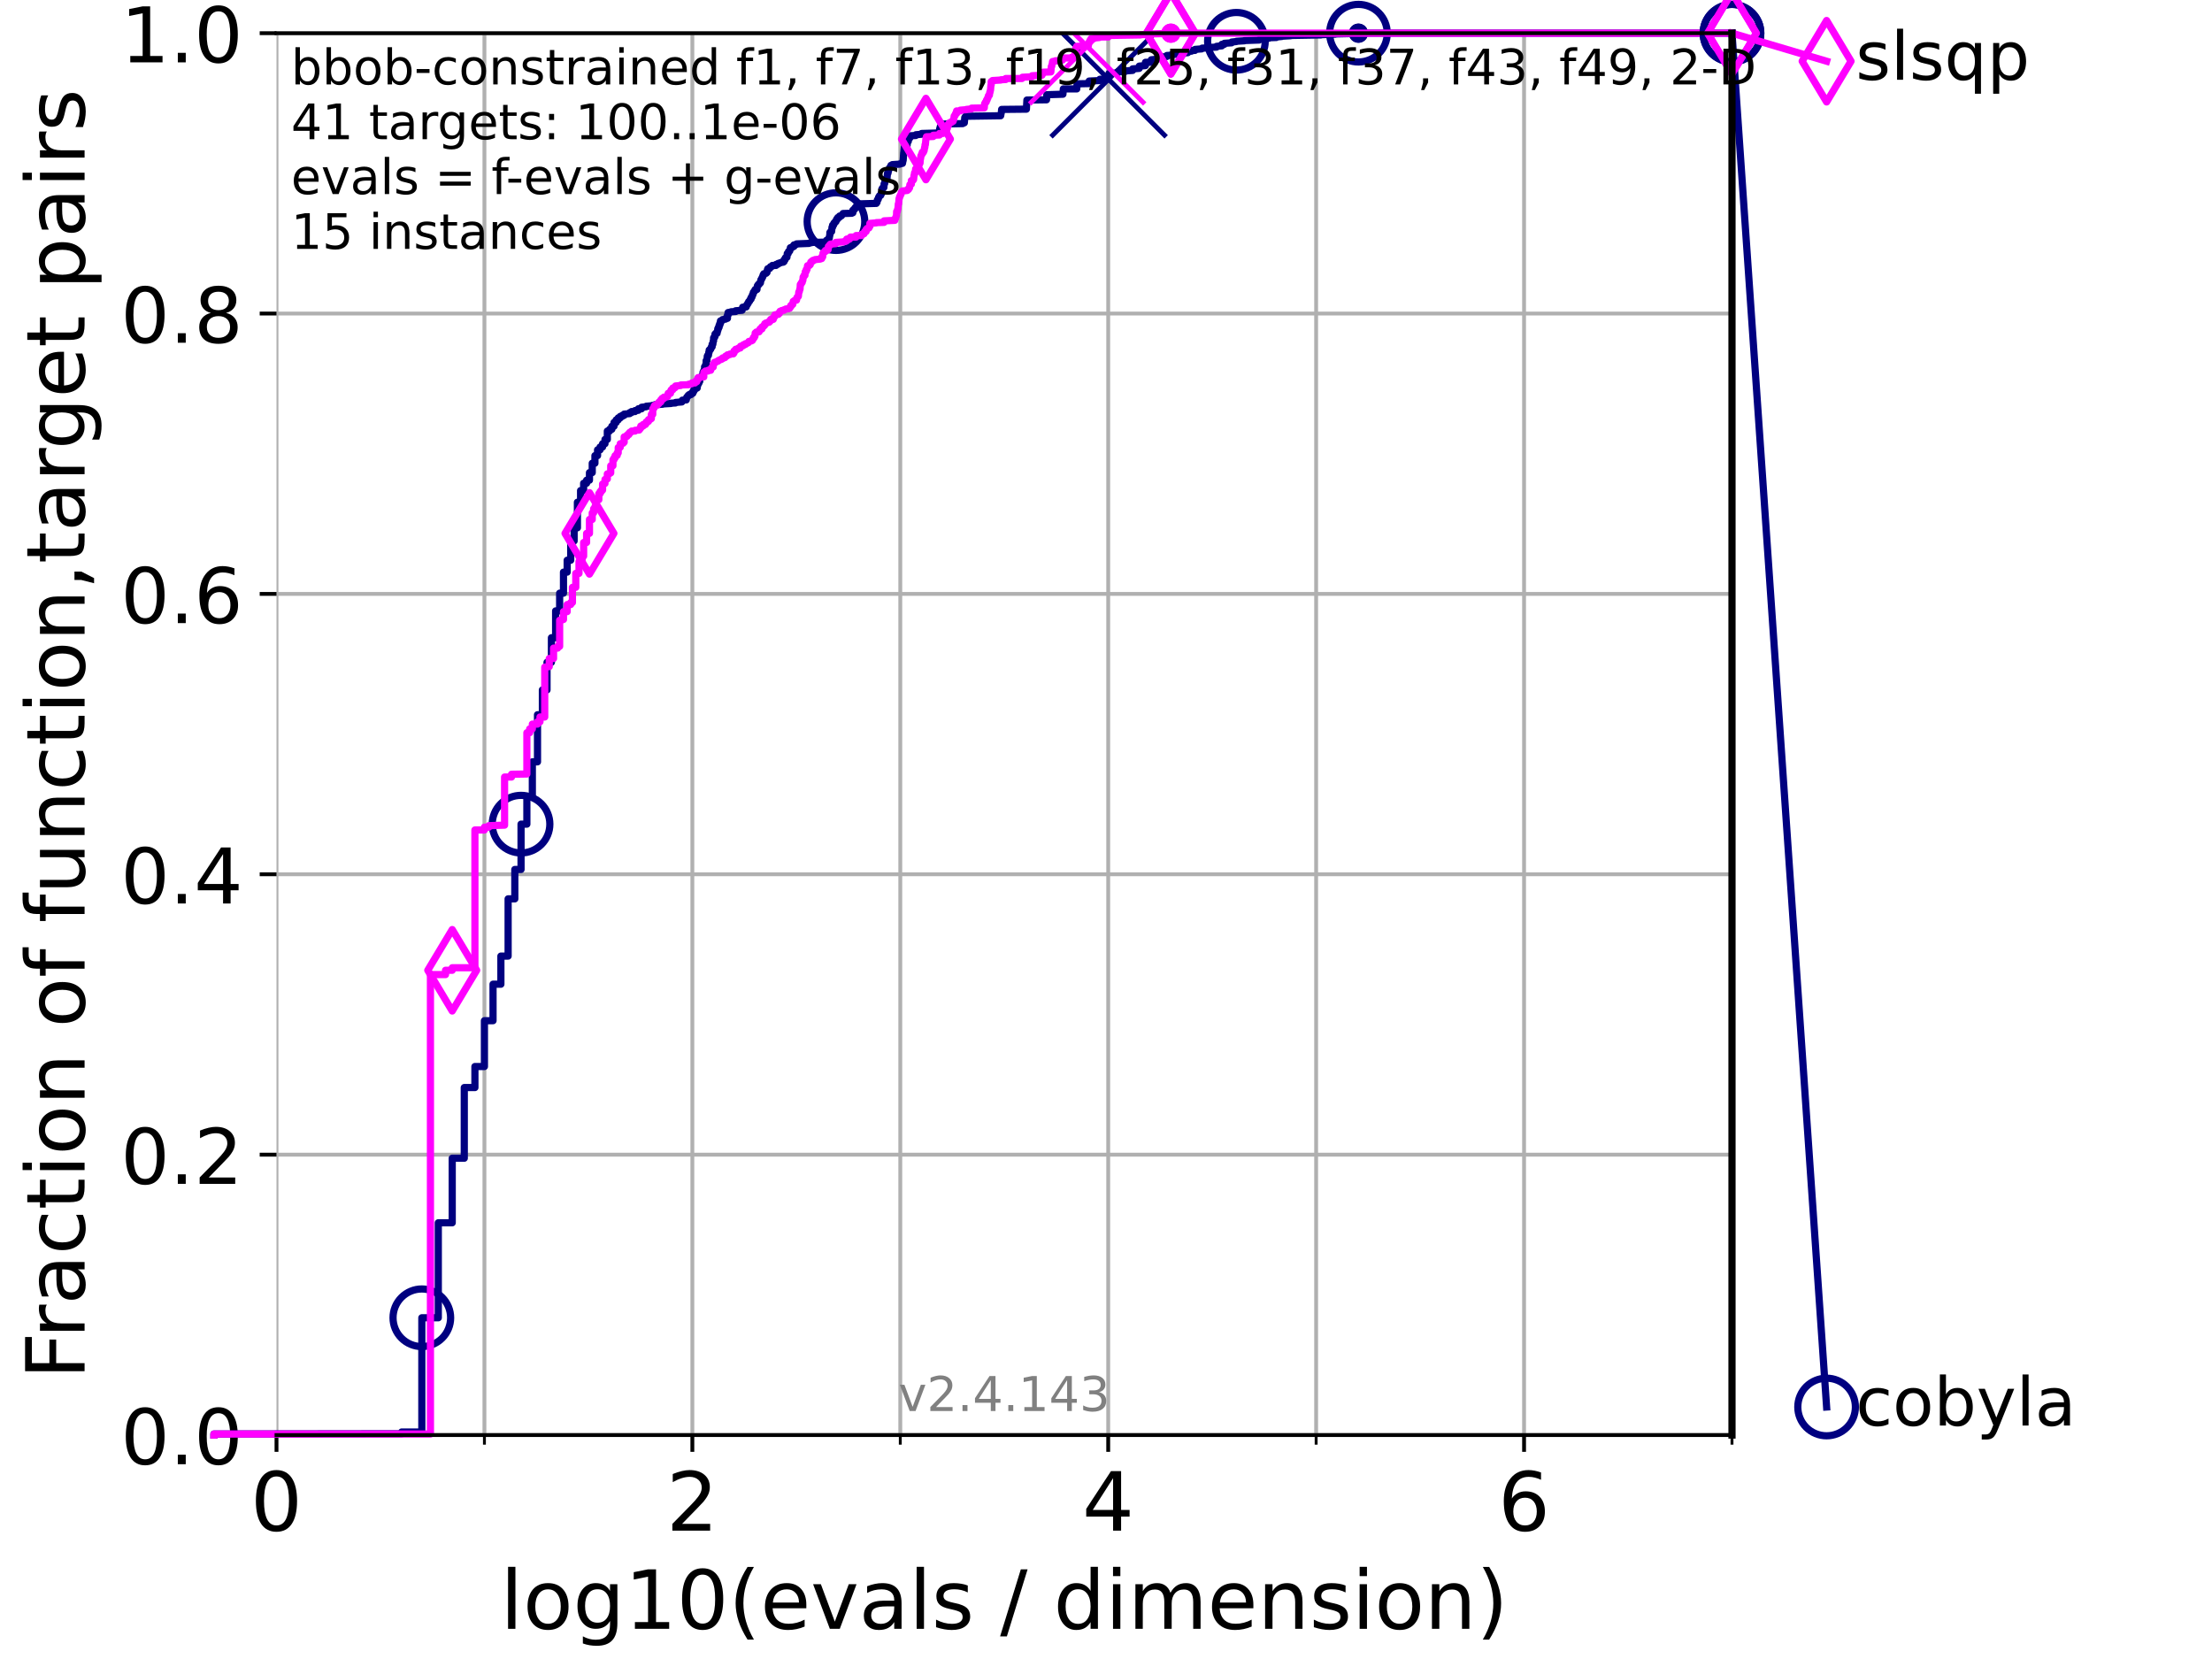 <?xml version="1.0" encoding="utf-8" standalone="no"?>
<!DOCTYPE svg PUBLIC "-//W3C//DTD SVG 1.1//EN"
  "http://www.w3.org/Graphics/SVG/1.1/DTD/svg11.dtd">
<!-- Created with matplotlib (https://matplotlib.org/) -->
<svg height="345.6pt" version="1.1" viewBox="0 0 460.8 345.6" width="460.8pt" xmlns="http://www.w3.org/2000/svg" xmlns:xlink="http://www.w3.org/1999/xlink">
 <defs>
  <style type="text/css">*{stroke-linecap:butt;stroke-linejoin:round;}</style>
 </defs>
 <g id="figure_1">
  <g id="patch_1">
   <path d="M 0 345.6 
L 460.8 345.6 
L 460.8 0 
L 0 0 
z
" style="fill:#ffffff;"/>
  </g>
  <g id="axes_1">
   <g id="patch_2">
    <path d="M 57.6 298.944 
L 360.806 298.944 
L 360.806 6.912 
L 57.6 6.912 
z
" style="fill:#ffffff;"/>
   </g>
   <g id="matplotlib.axis_1">
    <g id="xtick_1">
     <g id="line2d_1">
      <path clip-path="url(#p0a4763c9c5)" d="M 57.6 298.944 
L 57.6 6.912 
" style="fill:none;stroke:#b0b0b0;stroke-linecap:square;stroke-width:0.8;"/>
     </g>
     <g id="line2d_2">
      <defs>
       <path d="M 0 0 
L 0 3.5 
" id="md83745e7e3" style="stroke:#000000;stroke-width:0.8;"/>
      </defs>
      <g>
       <use style="stroke:#000000;stroke-width:0.8;" x="57.6" xlink:href="#md83745e7e3" y="298.944"/>
      </g>
     </g>
     <g id="text_1">
      <!-- 0 -->
      <g transform="translate(52.192 318.861)scale(0.17 -0.17)">
       <defs>
        <path d="M 31.781 66.406 
Q 24.172 66.406 20.328 58.906 
Q 16.5 51.422 16.5 36.375 
Q 16.5 21.391 20.328 13.891 
Q 24.172 6.391 31.781 6.391 
Q 39.453 6.391 43.281 13.891 
Q 47.125 21.391 47.125 36.375 
Q 47.125 51.422 43.281 58.906 
Q 39.453 66.406 31.781 66.406 
z
M 31.781 74.219 
Q 44.047 74.219 50.516 64.516 
Q 56.984 54.828 56.984 36.375 
Q 56.984 17.969 50.516 8.266 
Q 44.047 -1.422 31.781 -1.422 
Q 19.531 -1.422 13.062 8.266 
Q 6.594 17.969 6.594 36.375 
Q 6.594 54.828 13.062 64.516 
Q 19.531 74.219 31.781 74.219 
z
" id="DejaVuSans-48"/>
       </defs>
       <use xlink:href="#DejaVuSans-48"/>
      </g>
     </g>
    </g>
    <g id="xtick_2">
     <g id="line2d_3">
      <path clip-path="url(#p0a4763c9c5)" d="M 144.23 298.944 
L 144.23 6.912 
" style="fill:none;stroke:#b0b0b0;stroke-linecap:square;stroke-width:0.8;"/>
     </g>
     <g id="line2d_4">
      <g>
       <use style="stroke:#000000;stroke-width:0.8;" x="144.23" xlink:href="#md83745e7e3" y="298.944"/>
      </g>
     </g>
     <g id="text_2">
      <!-- 2 -->
      <g transform="translate(138.822 318.861)scale(0.17 -0.17)">
       <defs>
        <path d="M 19.188 8.297 
L 53.609 8.297 
L 53.609 0 
L 7.328 0 
L 7.328 8.297 
Q 12.938 14.109 22.625 23.891 
Q 32.328 33.688 34.812 36.531 
Q 39.547 41.844 41.422 45.531 
Q 43.312 49.219 43.312 52.781 
Q 43.312 58.594 39.234 62.25 
Q 35.156 65.922 28.609 65.922 
Q 23.969 65.922 18.812 64.312 
Q 13.672 62.703 7.812 59.422 
L 7.812 69.391 
Q 13.766 71.781 18.938 73 
Q 24.125 74.219 28.422 74.219 
Q 39.75 74.219 46.484 68.547 
Q 53.219 62.891 53.219 53.422 
Q 53.219 48.922 51.531 44.891 
Q 49.859 40.875 45.406 35.406 
Q 44.188 33.984 37.641 27.219 
Q 31.109 20.453 19.188 8.297 
z
" id="DejaVuSans-50"/>
       </defs>
       <use xlink:href="#DejaVuSans-50"/>
      </g>
     </g>
    </g>
    <g id="xtick_3">
     <g id="line2d_5">
      <path clip-path="url(#p0a4763c9c5)" d="M 230.861 298.944 
L 230.861 6.912 
" style="fill:none;stroke:#b0b0b0;stroke-linecap:square;stroke-width:0.8;"/>
     </g>
     <g id="line2d_6">
      <g>
       <use style="stroke:#000000;stroke-width:0.8;" x="230.861" xlink:href="#md83745e7e3" y="298.944"/>
      </g>
     </g>
     <g id="text_3">
      <!-- 4 -->
      <g transform="translate(225.453 318.861)scale(0.17 -0.17)">
       <defs>
        <path d="M 37.797 64.312 
L 12.891 25.391 
L 37.797 25.391 
z
M 35.203 72.906 
L 47.609 72.906 
L 47.609 25.391 
L 58.016 25.391 
L 58.016 17.188 
L 47.609 17.188 
L 47.609 0 
L 37.797 0 
L 37.797 17.188 
L 4.891 17.188 
L 4.891 26.703 
z
" id="DejaVuSans-52"/>
       </defs>
       <use xlink:href="#DejaVuSans-52"/>
      </g>
     </g>
    </g>
    <g id="xtick_4">
     <g id="line2d_7">
      <path clip-path="url(#p0a4763c9c5)" d="M 317.491 298.944 
L 317.491 6.912 
" style="fill:none;stroke:#b0b0b0;stroke-linecap:square;stroke-width:0.8;"/>
     </g>
     <g id="line2d_8">
      <g>
       <use style="stroke:#000000;stroke-width:0.8;" x="317.491" xlink:href="#md83745e7e3" y="298.944"/>
      </g>
     </g>
     <g id="text_4">
      <!-- 6 -->
      <g transform="translate(312.083 318.861)scale(0.17 -0.17)">
       <defs>
        <path d="M 33.016 40.375 
Q 26.375 40.375 22.484 35.828 
Q 18.609 31.297 18.609 23.391 
Q 18.609 15.531 22.484 10.953 
Q 26.375 6.391 33.016 6.391 
Q 39.656 6.391 43.531 10.953 
Q 47.406 15.531 47.406 23.391 
Q 47.406 31.297 43.531 35.828 
Q 39.656 40.375 33.016 40.375 
z
M 52.594 71.297 
L 52.594 62.312 
Q 48.875 64.062 45.094 64.984 
Q 41.312 65.922 37.594 65.922 
Q 27.828 65.922 22.672 59.328 
Q 17.531 52.734 16.797 39.406 
Q 19.672 43.656 24.016 45.922 
Q 28.375 48.188 33.594 48.188 
Q 44.578 48.188 50.953 41.516 
Q 57.328 34.859 57.328 23.391 
Q 57.328 12.156 50.688 5.359 
Q 44.047 -1.422 33.016 -1.422 
Q 20.359 -1.422 13.672 8.266 
Q 6.984 17.969 6.984 36.375 
Q 6.984 53.656 15.188 63.938 
Q 23.391 74.219 37.203 74.219 
Q 40.922 74.219 44.703 73.484 
Q 48.484 72.75 52.594 71.297 
z
" id="DejaVuSans-54"/>
       </defs>
       <use xlink:href="#DejaVuSans-54"/>
      </g>
     </g>
    </g>
    <g id="xtick_5">
     <g id="line2d_9">
      <path clip-path="url(#p0a4763c9c5)" d="M 100.915 298.944 
L 100.915 6.912 
" style="fill:none;stroke:#b0b0b0;stroke-linecap:square;stroke-width:0.8;"/>
     </g>
     <g id="line2d_10">
      <defs>
       <path d="M 0 0 
L 0 2 
" id="m14ccf094b7" style="stroke:#000000;stroke-width:0.6;"/>
      </defs>
      <g>
       <use style="stroke:#000000;stroke-width:0.6;" x="100.915" xlink:href="#m14ccf094b7" y="298.944"/>
      </g>
     </g>
    </g>
    <g id="xtick_6">
     <g id="line2d_11">
      <path clip-path="url(#p0a4763c9c5)" d="M 187.546 298.944 
L 187.546 6.912 
" style="fill:none;stroke:#b0b0b0;stroke-linecap:square;stroke-width:0.8;"/>
     </g>
     <g id="line2d_12">
      <g>
       <use style="stroke:#000000;stroke-width:0.6;" x="187.546" xlink:href="#m14ccf094b7" y="298.944"/>
      </g>
     </g>
    </g>
    <g id="xtick_7">
     <g id="line2d_13">
      <path clip-path="url(#p0a4763c9c5)" d="M 274.176 298.944 
L 274.176 6.912 
" style="fill:none;stroke:#b0b0b0;stroke-linecap:square;stroke-width:0.8;"/>
     </g>
     <g id="line2d_14">
      <g>
       <use style="stroke:#000000;stroke-width:0.6;" x="274.176" xlink:href="#m14ccf094b7" y="298.944"/>
      </g>
     </g>
    </g>
    <g id="xtick_8">
     <g id="line2d_15">
      <path clip-path="url(#p0a4763c9c5)" d="M 360.806 298.944 
L 360.806 6.912 
" style="fill:none;stroke:#b0b0b0;stroke-linecap:square;stroke-width:0.8;"/>
     </g>
     <g id="line2d_16">
      <g>
       <use style="stroke:#000000;stroke-width:0.6;" x="360.806" xlink:href="#m14ccf094b7" y="298.944"/>
      </g>
     </g>
    </g>
    <g id="text_5">
     <!-- log10(evals / dimension) -->
     <g transform="translate(104.239 339.314)scale(0.17 -0.17)">
      <defs>
       <path d="M 9.422 75.984 
L 18.406 75.984 
L 18.406 0 
L 9.422 0 
z
" id="DejaVuSans-108"/>
       <path d="M 30.609 48.391 
Q 23.391 48.391 19.188 42.75 
Q 14.984 37.109 14.984 27.297 
Q 14.984 17.484 19.156 11.844 
Q 23.344 6.203 30.609 6.203 
Q 37.797 6.203 41.984 11.859 
Q 46.188 17.531 46.188 27.297 
Q 46.188 37.016 41.984 42.703 
Q 37.797 48.391 30.609 48.391 
z
M 30.609 56 
Q 42.328 56 49.016 48.375 
Q 55.719 40.766 55.719 27.297 
Q 55.719 13.875 49.016 6.219 
Q 42.328 -1.422 30.609 -1.422 
Q 18.844 -1.422 12.172 6.219 
Q 5.516 13.875 5.516 27.297 
Q 5.516 40.766 12.172 48.375 
Q 18.844 56 30.609 56 
z
" id="DejaVuSans-111"/>
       <path d="M 45.406 27.984 
Q 45.406 37.75 41.375 43.109 
Q 37.359 48.484 30.078 48.484 
Q 22.859 48.484 18.828 43.109 
Q 14.797 37.75 14.797 27.984 
Q 14.797 18.266 18.828 12.891 
Q 22.859 7.516 30.078 7.516 
Q 37.359 7.516 41.375 12.891 
Q 45.406 18.266 45.406 27.984 
z
M 54.391 6.781 
Q 54.391 -7.172 48.188 -13.984 
Q 42 -20.797 29.203 -20.797 
Q 24.469 -20.797 20.266 -20.094 
Q 16.062 -19.391 12.109 -17.922 
L 12.109 -9.188 
Q 16.062 -11.328 19.922 -12.344 
Q 23.781 -13.375 27.781 -13.375 
Q 36.625 -13.375 41.016 -8.766 
Q 45.406 -4.156 45.406 5.172 
L 45.406 9.625 
Q 42.625 4.781 38.281 2.391 
Q 33.938 0 27.875 0 
Q 17.828 0 11.672 7.656 
Q 5.516 15.328 5.516 27.984 
Q 5.516 40.672 11.672 48.328 
Q 17.828 56 27.875 56 
Q 33.938 56 38.281 53.609 
Q 42.625 51.219 45.406 46.391 
L 45.406 54.688 
L 54.391 54.688 
z
" id="DejaVuSans-103"/>
       <path d="M 12.406 8.297 
L 28.516 8.297 
L 28.516 63.922 
L 10.984 60.406 
L 10.984 69.391 
L 28.422 72.906 
L 38.281 72.906 
L 38.281 8.297 
L 54.391 8.297 
L 54.391 0 
L 12.406 0 
z
" id="DejaVuSans-49"/>
       <path d="M 31 75.875 
Q 24.469 64.656 21.281 53.656 
Q 18.109 42.672 18.109 31.391 
Q 18.109 20.125 21.312 9.062 
Q 24.516 -2 31 -13.188 
L 23.188 -13.188 
Q 15.875 -1.703 12.234 9.375 
Q 8.594 20.453 8.594 31.391 
Q 8.594 42.281 12.203 53.312 
Q 15.828 64.359 23.188 75.875 
z
" id="DejaVuSans-40"/>
       <path d="M 56.203 29.594 
L 56.203 25.203 
L 14.891 25.203 
Q 15.484 15.922 20.484 11.062 
Q 25.484 6.203 34.422 6.203 
Q 39.594 6.203 44.453 7.469 
Q 49.312 8.734 54.109 11.281 
L 54.109 2.781 
Q 49.266 0.734 44.188 -0.344 
Q 39.109 -1.422 33.891 -1.422 
Q 20.797 -1.422 13.156 6.188 
Q 5.516 13.812 5.516 26.812 
Q 5.516 40.234 12.766 48.109 
Q 20.016 56 32.328 56 
Q 43.359 56 49.781 48.891 
Q 56.203 41.797 56.203 29.594 
z
M 47.219 32.234 
Q 47.125 39.594 43.094 43.984 
Q 39.062 48.391 32.422 48.391 
Q 24.906 48.391 20.391 44.141 
Q 15.875 39.891 15.188 32.172 
z
" id="DejaVuSans-101"/>
       <path d="M 2.984 54.688 
L 12.5 54.688 
L 29.594 8.797 
L 46.688 54.688 
L 56.203 54.688 
L 35.688 0 
L 23.484 0 
z
" id="DejaVuSans-118"/>
       <path d="M 34.281 27.484 
Q 23.391 27.484 19.188 25 
Q 14.984 22.516 14.984 16.5 
Q 14.984 11.719 18.141 8.906 
Q 21.297 6.109 26.703 6.109 
Q 34.188 6.109 38.703 11.406 
Q 43.219 16.703 43.219 25.484 
L 43.219 27.484 
z
M 52.203 31.203 
L 52.203 0 
L 43.219 0 
L 43.219 8.297 
Q 40.141 3.328 35.547 0.953 
Q 30.953 -1.422 24.312 -1.422 
Q 15.922 -1.422 10.953 3.297 
Q 6 8.016 6 15.922 
Q 6 25.141 12.172 29.828 
Q 18.359 34.516 30.609 34.516 
L 43.219 34.516 
L 43.219 35.406 
Q 43.219 41.609 39.141 45 
Q 35.062 48.391 27.688 48.391 
Q 23 48.391 18.547 47.266 
Q 14.109 46.141 10.016 43.891 
L 10.016 52.203 
Q 14.938 54.109 19.578 55.047 
Q 24.219 56 28.609 56 
Q 40.484 56 46.344 49.844 
Q 52.203 43.703 52.203 31.203 
z
" id="DejaVuSans-97"/>
       <path d="M 44.281 53.078 
L 44.281 44.578 
Q 40.484 46.531 36.375 47.5 
Q 32.281 48.484 27.875 48.484 
Q 21.188 48.484 17.844 46.438 
Q 14.5 44.391 14.5 40.281 
Q 14.5 37.156 16.891 35.375 
Q 19.281 33.594 26.516 31.984 
L 29.594 31.297 
Q 39.156 29.25 43.188 25.516 
Q 47.219 21.781 47.219 15.094 
Q 47.219 7.469 41.188 3.016 
Q 35.156 -1.422 24.609 -1.422 
Q 20.219 -1.422 15.453 -0.562 
Q 10.688 0.297 5.422 2 
L 5.422 11.281 
Q 10.406 8.688 15.234 7.391 
Q 20.062 6.109 24.812 6.109 
Q 31.156 6.109 34.562 8.281 
Q 37.984 10.453 37.984 14.406 
Q 37.984 18.062 35.516 20.016 
Q 33.062 21.969 24.703 23.781 
L 21.578 24.516 
Q 13.234 26.266 9.516 29.906 
Q 5.812 33.547 5.812 39.891 
Q 5.812 47.609 11.281 51.797 
Q 16.75 56 26.812 56 
Q 31.781 56 36.172 55.266 
Q 40.578 54.547 44.281 53.078 
z
" id="DejaVuSans-115"/>
       <path id="DejaVuSans-32"/>
       <path d="M 25.391 72.906 
L 33.688 72.906 
L 8.297 -9.281 
L 0 -9.281 
z
" id="DejaVuSans-47"/>
       <path d="M 45.406 46.391 
L 45.406 75.984 
L 54.391 75.984 
L 54.391 0 
L 45.406 0 
L 45.406 8.203 
Q 42.578 3.328 38.25 0.953 
Q 33.938 -1.422 27.875 -1.422 
Q 17.969 -1.422 11.734 6.484 
Q 5.516 14.406 5.516 27.297 
Q 5.516 40.188 11.734 48.094 
Q 17.969 56 27.875 56 
Q 33.938 56 38.25 53.625 
Q 42.578 51.266 45.406 46.391 
z
M 14.797 27.297 
Q 14.797 17.391 18.875 11.75 
Q 22.953 6.109 30.078 6.109 
Q 37.203 6.109 41.297 11.75 
Q 45.406 17.391 45.406 27.297 
Q 45.406 37.203 41.297 42.844 
Q 37.203 48.484 30.078 48.484 
Q 22.953 48.484 18.875 42.844 
Q 14.797 37.203 14.797 27.297 
z
" id="DejaVuSans-100"/>
       <path d="M 9.422 54.688 
L 18.406 54.688 
L 18.406 0 
L 9.422 0 
z
M 9.422 75.984 
L 18.406 75.984 
L 18.406 64.594 
L 9.422 64.594 
z
" id="DejaVuSans-105"/>
       <path d="M 52 44.188 
Q 55.375 50.25 60.062 53.125 
Q 64.75 56 71.094 56 
Q 79.641 56 84.281 50.016 
Q 88.922 44.047 88.922 33.016 
L 88.922 0 
L 79.891 0 
L 79.891 32.719 
Q 79.891 40.578 77.094 44.375 
Q 74.312 48.188 68.609 48.188 
Q 61.625 48.188 57.562 43.547 
Q 53.516 38.922 53.516 30.906 
L 53.516 0 
L 44.484 0 
L 44.484 32.719 
Q 44.484 40.625 41.703 44.406 
Q 38.922 48.188 33.109 48.188 
Q 26.219 48.188 22.156 43.531 
Q 18.109 38.875 18.109 30.906 
L 18.109 0 
L 9.078 0 
L 9.078 54.688 
L 18.109 54.688 
L 18.109 46.188 
Q 21.188 51.219 25.484 53.609 
Q 29.781 56 35.688 56 
Q 41.656 56 45.828 52.969 
Q 50 49.953 52 44.188 
z
" id="DejaVuSans-109"/>
       <path d="M 54.891 33.016 
L 54.891 0 
L 45.906 0 
L 45.906 32.719 
Q 45.906 40.484 42.875 44.328 
Q 39.844 48.188 33.797 48.188 
Q 26.516 48.188 22.312 43.547 
Q 18.109 38.922 18.109 30.906 
L 18.109 0 
L 9.078 0 
L 9.078 54.688 
L 18.109 54.688 
L 18.109 46.188 
Q 21.344 51.125 25.703 53.562 
Q 30.078 56 35.797 56 
Q 45.219 56 50.047 50.172 
Q 54.891 44.344 54.891 33.016 
z
" id="DejaVuSans-110"/>
       <path d="M 8.016 75.875 
L 15.828 75.875 
Q 23.141 64.359 26.781 53.312 
Q 30.422 42.281 30.422 31.391 
Q 30.422 20.453 26.781 9.375 
Q 23.141 -1.703 15.828 -13.188 
L 8.016 -13.188 
Q 14.5 -2 17.703 9.062 
Q 20.906 20.125 20.906 31.391 
Q 20.906 42.672 17.703 53.656 
Q 14.5 64.656 8.016 75.875 
z
" id="DejaVuSans-41"/>
      </defs>
      <use xlink:href="#DejaVuSans-108"/>
      <use x="27.783" xlink:href="#DejaVuSans-111"/>
      <use x="88.965" xlink:href="#DejaVuSans-103"/>
      <use x="152.441" xlink:href="#DejaVuSans-49"/>
      <use x="216.064" xlink:href="#DejaVuSans-48"/>
      <use x="279.688" xlink:href="#DejaVuSans-40"/>
      <use x="318.701" xlink:href="#DejaVuSans-101"/>
      <use x="380.225" xlink:href="#DejaVuSans-118"/>
      <use x="439.404" xlink:href="#DejaVuSans-97"/>
      <use x="500.684" xlink:href="#DejaVuSans-108"/>
      <use x="528.467" xlink:href="#DejaVuSans-115"/>
      <use x="580.566" xlink:href="#DejaVuSans-32"/>
      <use x="612.354" xlink:href="#DejaVuSans-47"/>
      <use x="646.045" xlink:href="#DejaVuSans-32"/>
      <use x="677.832" xlink:href="#DejaVuSans-100"/>
      <use x="741.309" xlink:href="#DejaVuSans-105"/>
      <use x="769.092" xlink:href="#DejaVuSans-109"/>
      <use x="866.504" xlink:href="#DejaVuSans-101"/>
      <use x="928.027" xlink:href="#DejaVuSans-110"/>
      <use x="991.406" xlink:href="#DejaVuSans-115"/>
      <use x="1043.506" xlink:href="#DejaVuSans-105"/>
      <use x="1071.289" xlink:href="#DejaVuSans-111"/>
      <use x="1132.471" xlink:href="#DejaVuSans-110"/>
      <use x="1195.85" xlink:href="#DejaVuSans-41"/>
     </g>
    </g>
   </g>
   <g id="matplotlib.axis_2">
    <g id="ytick_1">
     <g id="line2d_17">
      <path clip-path="url(#p0a4763c9c5)" d="M 57.6 298.944 
L 360.806 298.944 
" style="fill:none;stroke:#b0b0b0;stroke-linecap:square;stroke-width:0.8;"/>
     </g>
     <g id="line2d_18">
      <defs>
       <path d="M 0 0 
L -3.5 0 
" id="m638f394272" style="stroke:#000000;stroke-width:0.8;"/>
      </defs>
      <g>
       <use style="stroke:#000000;stroke-width:0.8;" x="57.6" xlink:href="#m638f394272" y="298.944"/>
      </g>
     </g>
     <g id="text_6">
      <!-- 0.0 -->
      <g transform="translate(25.155 305.023)scale(0.16 -0.16)">
       <defs>
        <path d="M 10.688 12.406 
L 21 12.406 
L 21 0 
L 10.688 0 
z
" id="DejaVuSans-46"/>
       </defs>
       <use xlink:href="#DejaVuSans-48"/>
       <use x="63.623" xlink:href="#DejaVuSans-46"/>
       <use x="95.41" xlink:href="#DejaVuSans-48"/>
      </g>
     </g>
    </g>
    <g id="ytick_2">
     <g id="line2d_19">
      <path clip-path="url(#p0a4763c9c5)" d="M 57.6 240.538 
L 360.806 240.538 
" style="fill:none;stroke:#b0b0b0;stroke-linecap:square;stroke-width:0.8;"/>
     </g>
     <g id="line2d_20">
      <g>
       <use style="stroke:#000000;stroke-width:0.8;" x="57.6" xlink:href="#m638f394272" y="240.538"/>
      </g>
     </g>
     <g id="text_7">
      <!-- 0.2 -->
      <g transform="translate(25.155 246.616)scale(0.16 -0.16)">
       <use xlink:href="#DejaVuSans-48"/>
       <use x="63.623" xlink:href="#DejaVuSans-46"/>
       <use x="95.41" xlink:href="#DejaVuSans-50"/>
      </g>
     </g>
    </g>
    <g id="ytick_3">
     <g id="line2d_21">
      <path clip-path="url(#p0a4763c9c5)" d="M 57.6 182.131 
L 360.806 182.131 
" style="fill:none;stroke:#b0b0b0;stroke-linecap:square;stroke-width:0.8;"/>
     </g>
     <g id="line2d_22">
      <g>
       <use style="stroke:#000000;stroke-width:0.8;" x="57.6" xlink:href="#m638f394272" y="182.131"/>
      </g>
     </g>
     <g id="text_8">
      <!-- 0.4 -->
      <g transform="translate(25.155 188.21)scale(0.16 -0.16)">
       <use xlink:href="#DejaVuSans-48"/>
       <use x="63.623" xlink:href="#DejaVuSans-46"/>
       <use x="95.41" xlink:href="#DejaVuSans-52"/>
      </g>
     </g>
    </g>
    <g id="ytick_4">
     <g id="line2d_23">
      <path clip-path="url(#p0a4763c9c5)" d="M 57.6 123.725 
L 360.806 123.725 
" style="fill:none;stroke:#b0b0b0;stroke-linecap:square;stroke-width:0.8;"/>
     </g>
     <g id="line2d_24">
      <g>
       <use style="stroke:#000000;stroke-width:0.8;" x="57.6" xlink:href="#m638f394272" y="123.725"/>
      </g>
     </g>
     <g id="text_9">
      <!-- 0.6 -->
      <g transform="translate(25.155 129.804)scale(0.16 -0.16)">
       <use xlink:href="#DejaVuSans-48"/>
       <use x="63.623" xlink:href="#DejaVuSans-46"/>
       <use x="95.41" xlink:href="#DejaVuSans-54"/>
      </g>
     </g>
    </g>
    <g id="ytick_5">
     <g id="line2d_25">
      <path clip-path="url(#p0a4763c9c5)" d="M 57.6 65.318 
L 360.806 65.318 
" style="fill:none;stroke:#b0b0b0;stroke-linecap:square;stroke-width:0.8;"/>
     </g>
     <g id="line2d_26">
      <g>
       <use style="stroke:#000000;stroke-width:0.8;" x="57.6" xlink:href="#m638f394272" y="65.318"/>
      </g>
     </g>
     <g id="text_10">
      <!-- 0.8 -->
      <g transform="translate(25.155 71.397)scale(0.16 -0.16)">
       <defs>
        <path d="M 31.781 34.625 
Q 24.75 34.625 20.719 30.859 
Q 16.703 27.094 16.703 20.516 
Q 16.703 13.922 20.719 10.156 
Q 24.75 6.391 31.781 6.391 
Q 38.812 6.391 42.859 10.172 
Q 46.922 13.969 46.922 20.516 
Q 46.922 27.094 42.891 30.859 
Q 38.875 34.625 31.781 34.625 
z
M 21.922 38.812 
Q 15.578 40.375 12.031 44.719 
Q 8.5 49.078 8.5 55.328 
Q 8.5 64.062 14.719 69.141 
Q 20.953 74.219 31.781 74.219 
Q 42.672 74.219 48.875 69.141 
Q 55.078 64.062 55.078 55.328 
Q 55.078 49.078 51.531 44.719 
Q 48 40.375 41.703 38.812 
Q 48.828 37.156 52.797 32.312 
Q 56.781 27.484 56.781 20.516 
Q 56.781 9.906 50.312 4.234 
Q 43.844 -1.422 31.781 -1.422 
Q 19.734 -1.422 13.25 4.234 
Q 6.781 9.906 6.781 20.516 
Q 6.781 27.484 10.781 32.312 
Q 14.797 37.156 21.922 38.812 
z
M 18.312 54.391 
Q 18.312 48.734 21.844 45.562 
Q 25.391 42.391 31.781 42.391 
Q 38.141 42.391 41.719 45.562 
Q 45.312 48.734 45.312 54.391 
Q 45.312 60.062 41.719 63.234 
Q 38.141 66.406 31.781 66.406 
Q 25.391 66.406 21.844 63.234 
Q 18.312 60.062 18.312 54.391 
z
" id="DejaVuSans-56"/>
       </defs>
       <use xlink:href="#DejaVuSans-48"/>
       <use x="63.623" xlink:href="#DejaVuSans-46"/>
       <use x="95.41" xlink:href="#DejaVuSans-56"/>
      </g>
     </g>
    </g>
    <g id="ytick_6">
     <g id="line2d_27">
      <path clip-path="url(#p0a4763c9c5)" d="M 57.6 6.912 
L 360.806 6.912 
" style="fill:none;stroke:#b0b0b0;stroke-linecap:square;stroke-width:0.8;"/>
     </g>
     <g id="line2d_28">
      <g>
       <use style="stroke:#000000;stroke-width:0.8;" x="57.6" xlink:href="#m638f394272" y="6.912"/>
      </g>
     </g>
     <g id="text_11">
      <!-- 1.0 -->
      <g transform="translate(25.155 12.991)scale(0.16 -0.16)">
       <use xlink:href="#DejaVuSans-49"/>
       <use x="63.623" xlink:href="#DejaVuSans-46"/>
       <use x="95.41" xlink:href="#DejaVuSans-48"/>
      </g>
     </g>
    </g>
    <g id="text_12">
     <!-- Fraction of function,target pairs -->
     <g transform="translate(17.62 287.313)rotate(-90)scale(0.17 -0.17)">
      <defs>
       <path d="M 9.812 72.906 
L 51.703 72.906 
L 51.703 64.594 
L 19.672 64.594 
L 19.672 43.109 
L 48.578 43.109 
L 48.578 34.812 
L 19.672 34.812 
L 19.672 0 
L 9.812 0 
z
" id="DejaVuSans-70"/>
       <path d="M 41.109 46.297 
Q 39.594 47.172 37.812 47.578 
Q 36.031 48 33.891 48 
Q 26.266 48 22.188 43.047 
Q 18.109 38.094 18.109 28.812 
L 18.109 0 
L 9.078 0 
L 9.078 54.688 
L 18.109 54.688 
L 18.109 46.188 
Q 20.953 51.172 25.484 53.578 
Q 30.031 56 36.531 56 
Q 37.453 56 38.578 55.875 
Q 39.703 55.766 41.062 55.516 
z
" id="DejaVuSans-114"/>
       <path d="M 48.781 52.594 
L 48.781 44.188 
Q 44.969 46.297 41.141 47.344 
Q 37.312 48.391 33.406 48.391 
Q 24.656 48.391 19.812 42.844 
Q 14.984 37.312 14.984 27.297 
Q 14.984 17.281 19.812 11.734 
Q 24.656 6.203 33.406 6.203 
Q 37.312 6.203 41.141 7.25 
Q 44.969 8.297 48.781 10.406 
L 48.781 2.094 
Q 45.016 0.344 40.984 -0.531 
Q 36.969 -1.422 32.422 -1.422 
Q 20.062 -1.422 12.781 6.344 
Q 5.516 14.109 5.516 27.297 
Q 5.516 40.672 12.859 48.328 
Q 20.219 56 33.016 56 
Q 37.156 56 41.109 55.141 
Q 45.062 54.297 48.781 52.594 
z
" id="DejaVuSans-99"/>
       <path d="M 18.312 70.219 
L 18.312 54.688 
L 36.812 54.688 
L 36.812 47.703 
L 18.312 47.703 
L 18.312 18.016 
Q 18.312 11.328 20.141 9.422 
Q 21.969 7.516 27.594 7.516 
L 36.812 7.516 
L 36.812 0 
L 27.594 0 
Q 17.188 0 13.234 3.875 
Q 9.281 7.766 9.281 18.016 
L 9.281 47.703 
L 2.688 47.703 
L 2.688 54.688 
L 9.281 54.688 
L 9.281 70.219 
z
" id="DejaVuSans-116"/>
       <path d="M 37.109 75.984 
L 37.109 68.5 
L 28.516 68.5 
Q 23.688 68.5 21.797 66.547 
Q 19.922 64.594 19.922 59.516 
L 19.922 54.688 
L 34.719 54.688 
L 34.719 47.703 
L 19.922 47.703 
L 19.922 0 
L 10.891 0 
L 10.891 47.703 
L 2.297 47.703 
L 2.297 54.688 
L 10.891 54.688 
L 10.891 58.5 
Q 10.891 67.625 15.141 71.797 
Q 19.391 75.984 28.609 75.984 
z
" id="DejaVuSans-102"/>
       <path d="M 8.5 21.578 
L 8.5 54.688 
L 17.484 54.688 
L 17.484 21.922 
Q 17.484 14.156 20.5 10.266 
Q 23.531 6.391 29.594 6.391 
Q 36.859 6.391 41.078 11.031 
Q 45.312 15.672 45.312 23.688 
L 45.312 54.688 
L 54.297 54.688 
L 54.297 0 
L 45.312 0 
L 45.312 8.406 
Q 42.047 3.422 37.719 1 
Q 33.406 -1.422 27.688 -1.422 
Q 18.266 -1.422 13.375 4.438 
Q 8.5 10.297 8.5 21.578 
z
M 31.109 56 
z
" id="DejaVuSans-117"/>
       <path d="M 11.719 12.406 
L 22.016 12.406 
L 22.016 4 
L 14.016 -11.625 
L 7.719 -11.625 
L 11.719 4 
z
" id="DejaVuSans-44"/>
       <path d="M 18.109 8.203 
L 18.109 -20.797 
L 9.078 -20.797 
L 9.078 54.688 
L 18.109 54.688 
L 18.109 46.391 
Q 20.953 51.266 25.266 53.625 
Q 29.594 56 35.594 56 
Q 45.562 56 51.781 48.094 
Q 58.016 40.188 58.016 27.297 
Q 58.016 14.406 51.781 6.484 
Q 45.562 -1.422 35.594 -1.422 
Q 29.594 -1.422 25.266 0.953 
Q 20.953 3.328 18.109 8.203 
z
M 48.688 27.297 
Q 48.688 37.203 44.609 42.844 
Q 40.531 48.484 33.406 48.484 
Q 26.266 48.484 22.188 42.844 
Q 18.109 37.203 18.109 27.297 
Q 18.109 17.391 22.188 11.75 
Q 26.266 6.109 33.406 6.109 
Q 40.531 6.109 44.609 11.75 
Q 48.688 17.391 48.688 27.297 
z
" id="DejaVuSans-112"/>
      </defs>
      <use xlink:href="#DejaVuSans-70"/>
      <use x="50.27" xlink:href="#DejaVuSans-114"/>
      <use x="91.383" xlink:href="#DejaVuSans-97"/>
      <use x="152.662" xlink:href="#DejaVuSans-99"/>
      <use x="207.643" xlink:href="#DejaVuSans-116"/>
      <use x="246.852" xlink:href="#DejaVuSans-105"/>
      <use x="274.635" xlink:href="#DejaVuSans-111"/>
      <use x="335.816" xlink:href="#DejaVuSans-110"/>
      <use x="399.195" xlink:href="#DejaVuSans-32"/>
      <use x="430.982" xlink:href="#DejaVuSans-111"/>
      <use x="492.164" xlink:href="#DejaVuSans-102"/>
      <use x="527.369" xlink:href="#DejaVuSans-32"/>
      <use x="559.156" xlink:href="#DejaVuSans-102"/>
      <use x="594.361" xlink:href="#DejaVuSans-117"/>
      <use x="657.74" xlink:href="#DejaVuSans-110"/>
      <use x="721.119" xlink:href="#DejaVuSans-99"/>
      <use x="776.1" xlink:href="#DejaVuSans-116"/>
      <use x="815.309" xlink:href="#DejaVuSans-105"/>
      <use x="843.092" xlink:href="#DejaVuSans-111"/>
      <use x="904.273" xlink:href="#DejaVuSans-110"/>
      <use x="967.652" xlink:href="#DejaVuSans-44"/>
      <use x="999.439" xlink:href="#DejaVuSans-116"/>
      <use x="1038.648" xlink:href="#DejaVuSans-97"/>
      <use x="1099.928" xlink:href="#DejaVuSans-114"/>
      <use x="1139.291" xlink:href="#DejaVuSans-103"/>
      <use x="1202.768" xlink:href="#DejaVuSans-101"/>
      <use x="1264.291" xlink:href="#DejaVuSans-116"/>
      <use x="1303.5" xlink:href="#DejaVuSans-32"/>
      <use x="1335.287" xlink:href="#DejaVuSans-112"/>
      <use x="1398.764" xlink:href="#DejaVuSans-97"/>
      <use x="1460.043" xlink:href="#DejaVuSans-105"/>
      <use x="1487.826" xlink:href="#DejaVuSans-114"/>
      <use x="1528.939" xlink:href="#DejaVuSans-115"/>
     </g>
    </g>
   </g>
   <g id="line2d_29">
    <defs>
     <path d="M 0 1.5 
C 0.398 1.5 0.779 1.342 1.061 1.061 
C 1.342 0.779 1.5 0.398 1.5 0 
C 1.5 -0.398 1.342 -0.779 1.061 -1.061 
C 0.779 -1.342 0.398 -1.5 0 -1.5 
C -0.398 -1.5 -0.779 -1.342 -1.061 -1.061 
C -1.342 -0.779 -1.5 -0.398 -1.5 0 
C -1.5 0.398 -1.342 0.779 -1.061 1.061 
C -0.779 1.342 -0.398 1.5 0 1.5 
z
" id="m3f813c7d28" style="stroke:#000080;"/>
    </defs>
    <g>
     <use style="fill:#000080;stroke:#000080;" x="282.987" xlink:href="#m3f813c7d28" y="6.912"/>
     <use style="fill:#000080;stroke:#000080;" x="282.987" xlink:href="#m3f813c7d28" y="6.912"/>
    </g>
   </g>
   <g id="line2d_30">
    <path d="M 44.561 298.944 
L 44.561 298.733 
L 83.678 298.68 
L 83.678 298.311 
L 87.876 298.311 
L 87.876 274.516 
L 91.306 274.516 
L 91.306 254.73 
L 94.206 254.73 
L 94.206 241.276 
L 96.718 241.276 
L 96.718 226.556 
L 98.933 226.556 
L 98.933 222.177 
L 100.915 222.177 
L 100.915 212.627 
L 102.708 212.627 
L 102.708 205.029 
L 104.345 205.029 
L 104.345 199.173 
L 105.851 199.173 
L 105.851 187.249 
L 107.245 187.249 
L 107.245 181.129 
L 108.543 181.129 
L 108.543 171.685 
L 109.757 171.685 
L 109.757 165.934 
L 110.897 165.934 
L 110.897 158.705 
L 111.972 158.705 
L 111.972 148.892 
L 112.989 148.892 
L 112.989 143.721 
L 113.954 143.721 
L 113.954 137.97 
L 114.872 137.97 
L 114.872 132.852 
L 115.747 132.852 
L 115.747 127.26 
L 116.584 127.26 
L 116.584 123.567 
L 117.384 123.567 
L 117.384 119.187 
L 118.152 119.187 
L 118.152 116.708 
L 118.89 116.708 
L 118.89 112.698 
L 119.6 112.698 
L 119.6 109.954 
L 120.284 109.954 
L 120.284 104.625 
L 120.944 104.625 
L 120.944 102.198 
L 121.582 102.198 
L 121.582 100.668 
L 122.199 100.668 
L 122.199 100.035 
L 122.796 100.035 
L 122.796 98.452 
L 123.375 98.452 
L 123.375 96.5 
L 123.936 96.5 
L 123.936 94.917 
L 124.482 94.917 
L 124.482 93.704 
L 125.012 93.704 
L 125.012 93.123 
L 125.527 93.123 
L 125.527 92.438 
L 126.029 92.438 
L 126.029 91.541 
L 126.517 91.541 
L 126.517 89.799 
L 126.994 89.799 
L 126.994 89.43 
L 127.458 89.43 
L 127.458 88.797 
L 127.911 88.797 
L 127.911 88.006 
L 128.354 88.006 
L 128.354 87.478 
L 128.786 87.478 
L 128.786 87.056 
L 129.209 87.056 
L 129.209 86.739 
L 129.623 86.739 
L 129.623 86.528 
L 130.027 86.528 
L 130.027 86.265 
L 131.191 86.159 
L 131.191 85.948 
L 131.564 85.948 
L 131.564 85.737 
L 132.287 85.737 
L 132.287 85.526 
L 132.984 85.473 
L 132.984 85.157 
L 133.656 85.157 
L 133.656 84.84 
L 134.621 84.734 
L 134.621 84.629 
L 135.835 84.523 
L 135.835 84.471 
L 136.414 84.418 
L 136.414 84.312 
L 138.051 84.207 
L 138.051 84.154 
L 139.796 84.049 
L 139.796 83.996 
L 140.725 83.943 
L 140.725 83.838 
L 142.038 83.732 
L 142.144 83.363 
L 142.966 83.31 
L 143.066 82.73 
L 143.265 82.624 
L 143.364 82.36 
L 143.56 82.36 
L 143.56 82.202 
L 143.946 82.202 
L 143.946 81.991 
L 144.324 81.938 
L 144.324 81.569 
L 144.51 81.569 
L 144.51 81.252 
L 144.695 81.252 
L 144.695 81.041 
L 144.878 81.041 
L 144.878 80.83 
L 145.238 80.83 
L 145.327 80.144 
L 145.415 80.144 
L 145.415 79.828 
L 145.591 79.828 
L 145.591 79.458 
L 145.765 79.458 
L 145.765 78.772 
L 145.938 78.772 
L 145.938 78.614 
L 146.109 78.614 
L 146.109 78.456 
L 146.278 78.456 
L 146.278 78.192 
L 146.446 78.192 
L 146.446 77.559 
L 146.613 77.559 
L 146.613 77.19 
L 146.778 77.19 
L 146.778 76.398 
L 146.941 76.398 
L 147.022 75.871 
L 147.103 75.871 
L 147.103 75.132 
L 147.264 75.132 
L 147.344 74.182 
L 147.424 74.182 
L 147.424 74.024 
L 147.582 74.024 
L 147.66 73.338 
L 147.738 73.338 
L 147.738 72.916 
L 147.894 72.916 
L 147.894 72.758 
L 148.048 72.758 
L 148.125 72.441 
L 148.201 72.441 
L 148.201 72.23 
L 148.353 72.23 
L 148.353 71.702 
L 148.503 71.702 
L 148.578 71.017 
L 148.652 71.017 
L 148.652 70.383 
L 148.801 70.383 
L 148.801 70.12 
L 148.948 70.12 
L 148.948 69.592 
L 149.093 69.592 
L 149.093 69.434 
L 149.382 69.434 
L 149.453 68.906 
L 149.524 68.906 
L 149.524 68.484 
L 149.666 68.484 
L 149.666 68.167 
L 149.806 68.167 
L 149.806 67.745 
L 149.945 67.745 
L 149.945 67.376 
L 150.084 67.376 
L 150.084 66.848 
L 150.493 66.743 
L 150.493 66.585 
L 151.155 66.479 
L 151.155 66.321 
L 151.542 66.321 
L 151.542 65.635 
L 151.669 65.635 
L 151.669 65.107 
L 152.292 65.002 
L 152.292 64.949 
L 153.247 64.896 
L 153.247 64.738 
L 154.596 64.633 
L 154.704 63.999 
L 155.444 63.947 
L 155.547 63.525 
L 155.65 63.525 
L 155.752 63.208 
L 155.854 63.208 
L 155.955 62.839 
L 156.156 62.733 
L 156.255 62.417 
L 156.453 62.311 
L 156.453 61.994 
L 156.648 61.889 
L 156.745 61.414 
L 156.841 61.414 
L 156.937 60.886 
L 157.128 60.781 
L 157.222 60.464 
L 157.317 60.464 
L 157.317 60.306 
L 157.688 60.306 
L 157.78 59.515 
L 157.917 59.409 
L 157.962 59.251 
L 158.143 59.251 
L 158.232 58.987 
L 158.41 58.934 
L 158.498 58.301 
L 158.586 58.301 
L 158.674 57.985 
L 158.761 57.985 
L 158.848 57.615 
L 158.934 57.615 
L 158.977 57.246 
L 159.105 57.246 
L 159.105 57.035 
L 159.61 56.929 
L 159.61 56.771 
L 159.776 56.771 
L 159.858 56.191 
L 159.94 56.191 
L 159.94 55.98 
L 160.343 55.927 
L 160.383 55.716 
L 160.502 55.716 
L 160.502 55.558 
L 160.894 55.452 
L 160.894 55.294 
L 161.654 55.294 
L 161.654 55.083 
L 162.096 55.03 
L 162.096 54.872 
L 162.563 54.766 
L 162.563 54.713 
L 163.192 54.608 
L 163.26 54.502 
L 163.328 54.502 
L 163.328 54.133 
L 163.532 54.133 
L 163.599 53.711 
L 163.932 53.605 
L 163.998 52.814 
L 164.194 52.814 
L 164.259 52.392 
L 164.517 52.286 
L 164.581 51.917 
L 164.644 51.917 
L 164.644 51.601 
L 165.022 51.548 
L 165.053 51.39 
L 165.392 51.337 
L 165.392 51.02 
L 165.934 50.915 
L 165.934 50.809 
L 168.535 50.704 
L 168.535 50.651 
L 169.095 50.545 
L 169.095 50.493 
L 172.166 50.44 
L 172.166 50.07 
L 172.587 50.018 
L 172.629 49.648 
L 172.753 49.648 
L 172.835 49.015 
L 172.876 49.015 
L 172.876 48.435 
L 173.04 48.435 
L 173.04 48.224 
L 173.242 48.224 
L 173.322 47.327 
L 173.442 47.327 
L 173.442 46.905 
L 173.64 46.905 
L 173.719 46.483 
L 173.953 46.377 
L 173.953 46.219 
L 174.146 46.166 
L 174.222 45.797 
L 174.336 45.797 
L 174.336 45.586 
L 174.525 45.586 
L 174.525 45.322 
L 174.86 45.269 
L 174.897 45.005 
L 175.298 44.953 
L 175.37 44.794 
L 175.514 44.689 
L 175.62 44.478 
L 177.444 44.425 
L 177.444 44.32 
L 177.668 44.32 
L 177.668 43.792 
L 177.889 43.792 
L 177.983 43.475 
L 178.139 43.475 
L 178.139 43.264 
L 178.355 43.212 
L 178.355 43.001 
L 178.477 43.001 
L 178.477 42.842 
L 178.749 42.789 
L 178.749 42.631 
L 178.899 42.631 
L 178.899 42.473 
L 182.555 42.367 
L 182.604 42.156 
L 182.702 42.156 
L 182.775 41.629 
L 182.944 41.523 
L 183.016 41.101 
L 183.111 41.101 
L 183.206 40.785 
L 183.488 40.679 
L 183.558 40.257 
L 183.697 40.257 
L 183.743 39.307 
L 183.904 39.307 
L 183.904 39.096 
L 184.131 39.043 
L 184.176 38.305 
L 184.288 38.252 
L 184.355 37.724 
L 184.444 37.672 
L 184.555 37.197 
L 184.774 37.197 
L 184.883 36.089 
L 184.98 36.089 
L 185.087 35.561 
L 185.119 35.508 
L 185.216 35.245 
L 185.279 35.139 
L 185.322 34.928 
L 185.553 34.823 
L 185.595 34.453 
L 185.885 34.348 
L 185.885 34.295 
L 187.442 34.189 
L 187.442 34.137 
L 188.001 34.031 
L 188.111 33.451 
L 188.147 33.398 
L 188.256 31.815 
L 188.274 31.815 
L 188.383 30.654 
L 188.437 30.602 
L 188.508 30.443 
L 188.686 30.338 
L 188.686 30.285 
L 188.958 30.285 
L 189.046 29.441 
L 189.218 29.441 
L 189.253 28.755 
L 189.526 28.755 
L 189.593 28.438 
L 189.711 28.438 
L 189.711 28.28 
L 190.778 28.227 
L 190.794 28.069 
L 191.997 27.964 
L 191.997 27.805 
L 195.644 27.7 
L 195.753 26.803 
L 195.79 26.803 
L 195.875 26.381 
L 196.007 26.381 
L 196.103 25.853 
L 200.557 25.748 
L 200.557 25.695 
L 200.888 25.589 
L 200.98 24.481 
L 201.054 24.376 
L 201.155 24.218 
L 208.455 24.112 
L 208.566 23.532 
L 208.597 23.479 
L 208.658 22.793 
L 213.82 22.74 
L 213.923 20.841 
L 218.011 20.788 
L 218.07 19.733 
L 221.428 19.627 
L 221.511 18.519 
L 224.312 18.519 
L 224.37 17.464 
L 226.86 17.411 
L 226.888 16.884 
L 229.106 16.778 
L 229.117 16.514 
L 230.972 16.409 
L 231.019 15.301 
L 232.793 15.195 
L 232.821 14.984 
L 234.451 14.879 
L 234.451 14.773 
L 235.947 14.668 
L 235.947 14.351 
L 237.32 14.246 
L 237.332 13.771 
L 238.612 13.665 
L 238.623 12.98 
L 239.817 12.98 
L 239.837 12.452 
L 240.979 12.346 
L 240.979 12.188 
L 242.06 12.135 
L 242.061 11.872 
L 243.084 11.766 
L 243.089 11.555 
L 244.014 11.502 
L 244.014 11.397 
L 245.059 11.291 
L 245.059 11.238 
L 246.648 11.133 
L 246.651 11.027 
L 247.441 10.975 
L 247.444 10.711 
L 248.207 10.658 
L 248.208 10.5 
L 248.936 10.5 
L 248.948 10.289 
L 250.344 10.183 
L 250.433 10.025 
L 252.244 9.972 
L 252.244 9.867 
L 253.427 9.814 
L 253.427 9.656 
L 254.527 9.55 
L 254.53 9.233 
L 255.051 9.233 
L 255.066 9.022 
L 256.575 8.917 
L 256.578 8.759 
L 257.566 8.653 
L 257.566 8.6 
L 259.252 8.495 
L 259.252 8.442 
L 262.329 8.337 
L 262.33 8.231 
L 263.023 8.126 
L 263.023 8.073 
L 264.353 7.967 
L 264.353 7.862 
L 265.872 7.809 
L 265.872 7.703 
L 267.016 7.598 
L 267.016 7.545 
L 268.854 7.44 
L 268.854 7.387 
L 275.18 7.281 
L 275.18 7.229 
L 278.175 7.123 
L 278.175 7.07 
L 282.987 6.965 
L 282.987 6.912 
L 360.806 6.912 
L 360.806 6.912 
" style="fill:none;stroke:#000080;stroke-linecap:square;stroke-width:1.5;"/>
   </g>
   <g id="line2d_31">
    <defs>
     <path d="M 0 6 
C 1.591 6 3.117 5.368 4.243 4.243 
C 5.368 3.117 6 1.591 6 0 
C 6 -1.591 5.368 -3.117 4.243 -4.243 
C 3.117 -5.368 1.591 -6 0 -6 
C -1.591 -6 -3.117 -5.368 -4.243 -4.243 
C -5.368 -3.117 -6 -1.591 -6 0 
C -6 1.591 -5.368 3.117 -4.243 4.243 
C -3.117 5.368 -1.591 6 0 6 
z
" id="m9a7bdfa558" style="stroke:#000080;stroke-width:1.5;"/>
    </defs>
    <g>
     <use style="fill-opacity:0;stroke:#000080;stroke-width:1.5;" x="87.876" xlink:href="#m9a7bdfa558" y="274.516"/>
     <use style="fill-opacity:0;stroke:#000080;stroke-width:1.5;" x="108.543" xlink:href="#m9a7bdfa558" y="171.685"/>
     <use style="fill-opacity:0;stroke:#000080;stroke-width:1.5;" x="174.146" xlink:href="#m9a7bdfa558" y="46.166"/>
     <use style="fill-opacity:0;stroke:#000080;stroke-width:1.5;" x="257.566" xlink:href="#m9a7bdfa558" y="8.6"/>
     <use style="fill-opacity:0;stroke:#000080;stroke-width:1.5;" x="282.987" xlink:href="#m9a7bdfa558" y="6.912"/>
     <use style="fill-opacity:0;stroke:#000080;stroke-width:1.5;" x="360.806" xlink:href="#m9a7bdfa558" y="6.912"/>
    </g>
   </g>
   <g id="line2d_32">
    <path style="fill:none;stroke:#000080;stroke-linecap:square;stroke-width:1.5;"/>
    <g/>
   </g>
   <g id="line2d_33">
    <path clip-path="url(#p0a4763c9c5)" d="M 230.939 16.514 
" style="fill:none;stroke:#000080;stroke-linecap:square;stroke-width:1.5;"/>
    <defs>
     <path d="M -12 12 
L 12 -12 
M -12 -12 
L 12 12 
" id="m4155d80b3b" style="stroke:#000080;"/>
    </defs>
    <g clip-path="url(#p0a4763c9c5)">
     <use style="fill:#000080;stroke:#000080;" x="230.939" xlink:href="#m4155d80b3b" y="16.514"/>
    </g>
   </g>
   <g id="line2d_34">
    <defs>
     <path d="M 0 1.5 
C 0.398 1.5 0.779 1.342 1.061 1.061 
C 1.342 0.779 1.5 0.398 1.5 0 
C 1.5 -0.398 1.342 -0.779 1.061 -1.061 
C 0.779 -1.342 0.398 -1.5 0 -1.5 
C -0.398 -1.5 -0.779 -1.342 -1.061 -1.061 
C -1.342 -0.779 -1.5 -0.398 -1.5 0 
C -1.5 0.398 -1.342 0.779 -1.061 1.061 
C -0.779 1.342 -0.398 1.5 0 1.5 
z
" id="m42b207169d" style="stroke:#ff00ff;"/>
    </defs>
    <g>
     <use style="fill:#ff00ff;stroke:#ff00ff;" x="243.911" xlink:href="#m42b207169d" y="6.912"/>
     <use style="fill:#ff00ff;stroke:#ff00ff;" x="243.911" xlink:href="#m42b207169d" y="6.912"/>
    </g>
   </g>
   <g id="line2d_35">
    <path d="M 44.561 298.944 
L 44.561 298.733 
L 89.669 298.733 
L 89.669 203.025 
L 92.812 203.025 
L 92.812 202.128 
L 94.206 202.128 
L 94.206 201.6 
L 98.933 201.6 
L 98.933 172.898 
L 100.915 172.898 
L 100.915 172.318 
L 101.833 172.318 
L 101.833 172.001 
L 105.113 171.896 
L 105.113 161.871 
L 106.561 161.871 
L 106.561 161.291 
L 109.757 161.238 
L 109.757 152.638 
L 110.336 152.638 
L 110.336 151.846 
L 110.897 151.846 
L 110.897 150.844 
L 111.972 150.844 
L 111.972 150.369 
L 112.488 150.369 
L 112.488 149.367 
L 113.478 149.367 
L 113.478 138.973 
L 114.419 138.867 
L 114.419 137.179 
L 115.315 137.179 
L 115.315 135.016 
L 116.17 135.016 
L 116.17 134.646 
L 116.584 134.646 
L 116.584 129.212 
L 116.988 129.212 
L 116.988 129.054 
L 117.384 129.054 
L 117.384 127.418 
L 118.152 127.418 
L 118.152 125.941 
L 118.89 125.941 
L 118.89 125.519 
L 119.248 125.519 
L 119.248 122.353 
L 119.945 122.353 
L 119.945 119.451 
L 120.617 119.451 
L 120.617 116.971 
L 120.944 116.971 
L 120.944 116.708 
L 121.266 116.708 
L 121.266 115.863 
L 121.582 115.863 
L 121.582 113.014 
L 122.199 113.014 
L 122.199 111.115 
L 122.796 111.115 
L 122.796 108.213 
L 123.375 108.213 
L 123.375 106.841 
L 123.658 106.841 
L 123.658 105.997 
L 123.936 105.997 
L 123.936 105.522 
L 124.211 105.522 
L 124.211 104.098 
L 124.748 104.098 
L 124.748 102.831 
L 125.012 102.831 
L 125.012 102.409 
L 125.271 102.409 
L 125.271 102.093 
L 125.527 102.093 
L 125.527 100.827 
L 126.029 100.721 
L 126.029 99.877 
L 126.517 99.771 
L 126.517 98.716 
L 126.994 98.663 
L 126.994 98.505 
L 127.227 98.505 
L 127.227 97.028 
L 127.686 97.028 
L 127.686 95.761 
L 127.911 95.761 
L 127.911 95.392 
L 128.134 95.392 
L 128.134 94.917 
L 128.571 94.865 
L 128.571 94.337 
L 128.786 94.337 
L 128.786 93.229 
L 129.209 93.176 
L 129.209 92.438 
L 129.826 92.332 
L 129.826 92.121 
L 130.027 92.121 
L 130.027 91.013 
L 130.618 90.907 
L 130.618 90.644 
L 131.002 90.538 
L 131.002 90.274 
L 131.191 90.274 
L 131.191 90.063 
L 131.564 89.958 
L 131.564 89.799 
L 132.287 89.799 
L 132.287 89.641 
L 133.154 89.588 
L 133.154 89.377 
L 133.323 89.377 
L 133.323 89.166 
L 133.49 89.166 
L 133.49 88.744 
L 133.983 88.744 
L 133.983 88.428 
L 134.464 88.428 
L 134.464 88.217 
L 134.621 88.217 
L 134.621 87.9 
L 135.085 87.795 
L 135.085 87.425 
L 135.389 87.425 
L 135.389 87.214 
L 135.688 87.214 
L 135.688 86.317 
L 135.981 86.317 
L 135.981 85.157 
L 136.127 85.157 
L 136.127 84.998 
L 136.271 84.998 
L 136.271 84.576 
L 136.414 84.576 
L 136.414 84.418 
L 136.975 84.365 
L 136.975 84.101 
L 137.25 84.101 
L 137.25 83.785 
L 137.655 83.732 
L 137.655 83.31 
L 137.92 83.31 
L 137.92 82.993 
L 138.31 82.993 
L 138.31 82.73 
L 139.068 82.624 
L 139.068 82.307 
L 139.191 82.307 
L 139.191 81.938 
L 139.677 81.938 
L 139.677 81.516 
L 139.796 81.516 
L 139.796 81.252 
L 140.15 81.199 
L 140.15 80.83 
L 140.612 80.777 
L 140.612 80.672 
L 140.725 80.672 
L 140.725 80.408 
L 141.826 80.303 
L 141.826 80.197 
L 143.462 80.144 
L 143.462 80.039 
L 144.136 79.933 
L 144.136 79.775 
L 144.786 79.775 
L 144.786 79.511 
L 145.148 79.511 
L 145.148 79.142 
L 145.415 79.036 
L 145.415 78.667 
L 146.109 78.561 
L 146.109 78.509 
L 146.613 78.509 
L 146.613 77.559 
L 146.86 77.506 
L 146.941 77.295 
L 147.503 77.295 
L 147.503 77.137 
L 148.048 77.137 
L 148.125 76.768 
L 148.277 76.662 
L 148.353 76.451 
L 148.578 76.451 
L 148.578 75.871 
L 148.727 75.871 
L 148.801 75.501 
L 149.238 75.396 
L 149.238 75.343 
L 149.595 75.237 
L 149.595 75.132 
L 149.876 75.026 
L 149.876 74.974 
L 150.289 74.868 
L 150.357 74.71 
L 150.56 74.71 
L 150.56 74.552 
L 151.024 74.499 
L 151.024 74.341 
L 151.155 74.341 
L 151.155 74.182 
L 151.478 74.129 
L 151.542 73.918 
L 152.045 73.866 
L 152.045 73.76 
L 152.776 73.707 
L 152.776 73.549 
L 152.895 73.549 
L 152.895 73.127 
L 153.247 73.022 
L 153.247 72.758 
L 153.708 72.705 
L 153.764 72.547 
L 154.212 72.494 
L 154.268 72.125 
L 154.811 72.019 
L 154.865 71.808 
L 155.288 71.755 
L 155.288 71.597 
L 155.701 71.491 
L 155.803 71.386 
L 155.904 71.386 
L 156.005 71.122 
L 156.551 71.017 
L 156.648 70.911 
L 156.745 70.911 
L 156.793 70.647 
L 156.937 70.594 
L 156.937 70.331 
L 157.128 70.331 
L 157.128 70.067 
L 157.27 70.067 
L 157.317 69.381 
L 157.55 69.381 
L 157.55 69.17 
L 158.143 69.117 
L 158.187 68.801 
L 158.321 68.801 
L 158.321 68.537 
L 158.717 68.537 
L 158.717 68.115 
L 159.063 68.009 
L 159.105 67.798 
L 159.275 67.798 
L 159.317 67.429 
L 159.569 67.429 
L 159.569 67.271 
L 160.062 67.165 
L 160.062 67.112 
L 160.263 67.112 
L 160.263 66.901 
L 160.463 66.901 
L 160.542 66.532 
L 161.087 66.532 
L 161.126 66.057 
L 161.354 66.004 
L 161.43 65.582 
L 162.169 65.477 
L 162.169 65.266 
L 162.385 65.266 
L 162.492 64.844 
L 162.845 64.738 
L 162.845 64.685 
L 163.328 64.633 
L 163.328 64.527 
L 163.7 64.421 
L 163.7 64.369 
L 164.292 64.316 
L 164.292 64.21 
L 164.517 64.21 
L 164.613 63.894 
L 164.74 63.894 
L 164.74 63.63 
L 164.96 63.577 
L 164.96 63.419 
L 165.146 63.419 
L 165.239 62.786 
L 165.453 62.733 
L 165.453 62.628 
L 165.934 62.522 
L 165.993 61.994 
L 166.14 61.942 
L 166.199 61.731 
L 166.316 61.731 
L 166.403 60.834 
L 166.518 60.728 
L 166.604 60.253 
L 166.661 60.253 
L 166.718 59.251 
L 166.917 59.145 
L 166.917 58.934 
L 167.113 58.829 
L 167.196 58.407 
L 167.252 58.407 
L 167.307 57.721 
L 167.417 57.721 
L 167.472 57.404 
L 167.689 57.351 
L 167.743 56.613 
L 167.931 56.56 
L 167.957 56.138 
L 168.117 56.138 
L 168.222 55.347 
L 168.638 55.294 
L 168.638 55.136 
L 168.791 55.136 
L 168.893 54.608 
L 169.07 54.555 
L 169.12 54.397 
L 169.344 54.397 
L 169.344 54.239 
L 169.784 54.133 
L 169.784 54.08 
L 170.865 53.975 
L 170.865 53.869 
L 171.182 53.869 
L 171.182 53.5 
L 171.383 53.5 
L 171.449 52.709 
L 171.56 52.709 
L 171.669 52.497 
L 171.887 52.445 
L 171.93 52.181 
L 172.272 52.181 
L 172.272 52.023 
L 172.504 52.023 
L 172.566 51.337 
L 172.732 51.284 
L 172.835 51.02 
L 172.979 51.02 
L 172.979 50.862 
L 174.107 50.756 
L 174.107 50.493 
L 175.779 50.387 
L 175.779 50.334 
L 176.299 50.229 
L 176.385 49.807 
L 176.971 49.807 
L 177.004 49.543 
L 177.168 49.437 
L 177.168 49.385 
L 178.339 49.385 
L 178.339 49.068 
L 179.5 49.068 
L 179.5 48.804 
L 179.998 48.699 
L 180.04 48.382 
L 180.138 48.382 
L 180.138 48.224 
L 180.429 48.224 
L 180.429 47.802 
L 180.62 47.802 
L 180.62 47.591 
L 181.023 47.485 
L 181.116 47.169 
L 181.209 47.169 
L 181.209 46.535 
L 182.555 46.43 
L 182.555 46.377 
L 184.165 46.324 
L 184.165 46.008 
L 186.412 45.902 
L 186.481 45.48 
L 186.581 45.48 
L 186.689 45.005 
L 186.758 44.9 
L 186.787 44.056 
L 186.924 44.056 
L 187.002 43.528 
L 187.06 43.528 
L 187.137 42.473 
L 187.204 42.473 
L 187.29 41.365 
L 187.338 41.365 
L 187.395 40.996 
L 187.47 40.996 
L 187.564 40.626 
L 187.686 40.521 
L 187.751 40.099 
L 187.835 40.099 
L 187.835 39.94 
L 187.983 39.94 
L 187.983 39.782 
L 189.002 39.677 
L 189.054 39.571 
L 189.261 39.466 
L 189.261 39.254 
L 189.466 39.149 
L 189.543 38.463 
L 189.853 38.358 
L 189.853 37.619 
L 190.199 37.566 
L 190.199 37.408 
L 190.313 37.408 
L 190.41 36.511 
L 190.459 36.511 
L 190.515 35.983 
L 190.683 35.983 
L 190.739 35.192 
L 190.913 35.086 
L 190.96 34.981 
L 191.03 34.981 
L 191.124 34.77 
L 191.225 34.77 
L 191.332 34.295 
L 191.539 34.242 
L 191.607 33.978 
L 191.66 33.978 
L 191.728 33.029 
L 191.781 33.029 
L 191.833 32.448 
L 191.901 32.448 
L 191.99 32.079 
L 192.123 32.079 
L 192.123 31.71 
L 192.372 31.71 
L 192.459 31.393 
L 192.51 31.393 
L 192.611 30.707 
L 192.661 30.707 
L 192.711 30.127 
L 192.775 30.127 
L 192.882 28.966 
L 192.889 28.966 
L 192.988 28.491 
L 194.405 28.438 
L 194.405 28.175 
L 195.717 28.122 
L 195.717 27.805 
L 196.416 27.805 
L 196.416 27.647 
L 197.08 27.647 
L 197.119 27.067 
L 197.221 27.067 
L 197.26 26.697 
L 197.366 26.697 
L 197.428 26.011 
L 197.665 25.959 
L 197.737 25.589 
L 198.207 25.484 
L 198.207 25.326 
L 198.545 25.273 
L 198.629 24.956 
L 198.665 24.956 
L 198.774 24.165 
L 198.95 24.112 
L 199.006 23.796 
L 199.067 23.796 
L 199.067 23.637 
L 199.275 23.637 
L 199.275 23.11 
L 200.041 23.11 
L 200.041 22.951 
L 201.309 22.846 
L 201.309 22.793 
L 202.391 22.688 
L 202.391 22.529 
L 205.04 22.476 
L 205.114 21.58 
L 205.207 21.474 
L 205.258 21.316 
L 205.448 21.263 
L 205.506 20.841 
L 205.646 20.788 
L 205.732 20.419 
L 205.822 20.366 
L 205.9 19.944 
L 206.108 19.838 
L 206.181 19.258 
L 206.23 19.258 
L 206.317 18.783 
L 206.341 18.783 
L 206.421 17.781 
L 206.483 17.675 
L 206.483 16.989 
L 206.752 16.989 
L 206.752 16.778 
L 208.495 16.673 
L 208.495 16.62 
L 209.517 16.567 
L 209.517 16.356 
L 212.885 16.356 
L 212.993 16.092 
L 215.006 15.987 
L 215.006 15.776 
L 217.067 15.67 
L 217.095 15.301 
L 217.303 15.301 
L 217.307 15.037 
L 218.911 14.984 
L 219.012 13.824 
L 219.091 13.824 
L 219.175 13.349 
L 219.203 13.349 
L 219.266 12.821 
L 219.841 12.716 
L 219.841 12.663 
L 220.831 12.663 
L 220.831 12.505 
L 221.361 12.505 
L 221.361 12.083 
L 223.223 12.083 
L 223.223 11.924 
L 223.881 11.924 
L 223.988 10.816 
L 223.997 10.816 
L 224.099 10.025 
L 224.195 9.919 
L 224.292 9.656 
L 226.714 9.55 
L 226.813 8.917 
L 226.865 8.811 
L 226.935 8.653 
L 227.047 8.548 
L 227.079 8.389 
L 227.227 8.284 
L 227.264 8.073 
L 228.042 7.967 
L 228.042 7.914 
L 229.047 7.809 
L 229.047 7.703 
L 230.881 7.703 
L 230.916 7.387 
L 237.6 7.281 
L 237.6 7.229 
L 239.548 7.123 
L 239.548 7.07 
L 243.911 6.965 
L 243.911 6.912 
L 360.806 6.912 
L 360.806 6.912 
" style="fill:none;stroke:#ff00ff;stroke-linecap:square;stroke-width:1.5;"/>
   </g>
   <g id="line2d_36">
    <defs>
     <path d="M -0 8.485 
L 5.091 0 
L 0 -8.485 
L -5.091 -0 
z
" id="me61678ff74" style="stroke:#ff00ff;stroke-linejoin:miter;stroke-width:1.5;"/>
    </defs>
    <g>
     <use style="fill-opacity:0;stroke:#ff00ff;stroke-linejoin:miter;stroke-width:1.5;" x="94.206" xlink:href="#me61678ff74" y="202.128"/>
     <use style="fill-opacity:0;stroke:#ff00ff;stroke-linejoin:miter;stroke-width:1.5;" x="122.796" xlink:href="#me61678ff74" y="111.115"/>
     <use style="fill-opacity:0;stroke:#ff00ff;stroke-linejoin:miter;stroke-width:1.5;" x="192.889" xlink:href="#me61678ff74" y="28.966"/>
     <use style="fill-opacity:0;stroke:#ff00ff;stroke-linejoin:miter;stroke-width:1.5;" x="243.911" xlink:href="#me61678ff74" y="6.965"/>
     <use style="fill-opacity:0;stroke:#ff00ff;stroke-linejoin:miter;stroke-width:1.5;" x="243.911" xlink:href="#me61678ff74" y="6.912"/>
     <use style="fill-opacity:0;stroke:#ff00ff;stroke-linejoin:miter;stroke-width:1.5;" x="360.806" xlink:href="#me61678ff74" y="6.912"/>
    </g>
   </g>
   <g id="line2d_37">
    <path style="fill:none;stroke:#ff00ff;stroke-linecap:square;stroke-width:1.5;"/>
    <g/>
   </g>
   <g id="line2d_38">
    <path clip-path="url(#p0a4763c9c5)" d="M 226.466 9.656 
" style="fill:none;stroke:#ff00ff;stroke-linecap:square;stroke-width:1.5;"/>
    <defs>
     <path d="M -12 12 
L 12 -12 
M -12 -12 
L 12 12 
" id="mb5b1cca88b" style="stroke:#ff00ff;"/>
    </defs>
    <g clip-path="url(#p0a4763c9c5)">
     <use style="fill:#ff00ff;stroke:#ff00ff;" x="226.466" xlink:href="#mb5b1cca88b" y="9.656"/>
    </g>
   </g>
   <g id="line2d_39">
    <path d="M 360.806 6.912 
L 380.515 293.103 
" style="fill:none;stroke:#000080;stroke-linecap:square;stroke-width:1.5;"/>
    <g>
     <use style="fill-opacity:0;stroke:#000080;stroke-width:1.5;" x="360.806" xlink:href="#m9a7bdfa558" y="6.912"/>
     <use style="fill-opacity:0;stroke:#000080;stroke-width:1.5;" x="380.515" xlink:href="#m9a7bdfa558" y="293.103"/>
    </g>
   </g>
   <g id="line2d_40">
    <path d="M 360.806 6.912 
L 380.515 12.753 
" style="fill:none;stroke:#ff00ff;stroke-linecap:square;stroke-width:1.5;"/>
    <g>
     <use style="fill-opacity:0;stroke:#ff00ff;stroke-linejoin:miter;stroke-width:1.5;" x="360.806" xlink:href="#me61678ff74" y="6.912"/>
     <use style="fill-opacity:0;stroke:#ff00ff;stroke-linejoin:miter;stroke-width:1.5;" x="380.515" xlink:href="#me61678ff74" y="12.753"/>
    </g>
   </g>
   <g id="line2d_41">
    <path d="M 360.806 298.944 
L 360.806 6.912 
" style="fill:none;stroke:#000000;stroke-linecap:square;stroke-width:1.5;"/>
   </g>
   <g id="patch_3">
    <path d="M 57.6 298.944 
L 360.806 298.944 
" style="fill:none;stroke:#000000;stroke-linecap:square;stroke-linejoin:miter;stroke-width:0.8;"/>
   </g>
   <g id="patch_4">
    <path d="M 57.6 6.912 
L 360.806 6.912 
" style="fill:none;stroke:#000000;stroke-linecap:square;stroke-linejoin:miter;stroke-width:0.8;"/>
   </g>
   <g id="text_13">
    <!-- cobyla -->
    <g transform="translate(386.579 296.966)scale(0.14 -0.14)">
     <defs>
      <path d="M 48.688 27.297 
Q 48.688 37.203 44.609 42.844 
Q 40.531 48.484 33.406 48.484 
Q 26.266 48.484 22.188 42.844 
Q 18.109 37.203 18.109 27.297 
Q 18.109 17.391 22.188 11.75 
Q 26.266 6.109 33.406 6.109 
Q 40.531 6.109 44.609 11.75 
Q 48.688 17.391 48.688 27.297 
z
M 18.109 46.391 
Q 20.953 51.266 25.266 53.625 
Q 29.594 56 35.594 56 
Q 45.562 56 51.781 48.094 
Q 58.016 40.188 58.016 27.297 
Q 58.016 14.406 51.781 6.484 
Q 45.562 -1.422 35.594 -1.422 
Q 29.594 -1.422 25.266 0.953 
Q 20.953 3.328 18.109 8.203 
L 18.109 0 
L 9.078 0 
L 9.078 75.984 
L 18.109 75.984 
z
" id="DejaVuSans-98"/>
      <path d="M 32.172 -5.078 
Q 28.375 -14.844 24.75 -17.812 
Q 21.141 -20.797 15.094 -20.797 
L 7.906 -20.797 
L 7.906 -13.281 
L 13.188 -13.281 
Q 16.891 -13.281 18.938 -11.516 
Q 21 -9.766 23.484 -3.219 
L 25.094 0.875 
L 2.984 54.688 
L 12.5 54.688 
L 29.594 11.922 
L 46.688 54.688 
L 56.203 54.688 
z
" id="DejaVuSans-121"/>
     </defs>
     <use xlink:href="#DejaVuSans-99"/>
     <use x="54.98" xlink:href="#DejaVuSans-111"/>
     <use x="116.162" xlink:href="#DejaVuSans-98"/>
     <use x="179.639" xlink:href="#DejaVuSans-121"/>
     <use x="238.818" xlink:href="#DejaVuSans-108"/>
     <use x="266.602" xlink:href="#DejaVuSans-97"/>
    </g>
   </g>
   <g id="text_14">
    <!-- slsqp -->
    <g transform="translate(386.579 16.616)scale(0.14 -0.14)">
     <defs>
      <path d="M 14.797 27.297 
Q 14.797 17.391 18.875 11.75 
Q 22.953 6.109 30.078 6.109 
Q 37.203 6.109 41.297 11.75 
Q 45.406 17.391 45.406 27.297 
Q 45.406 37.203 41.297 42.844 
Q 37.203 48.484 30.078 48.484 
Q 22.953 48.484 18.875 42.844 
Q 14.797 37.203 14.797 27.297 
z
M 45.406 8.203 
Q 42.578 3.328 38.25 0.953 
Q 33.938 -1.422 27.875 -1.422 
Q 17.969 -1.422 11.734 6.484 
Q 5.516 14.406 5.516 27.297 
Q 5.516 40.188 11.734 48.094 
Q 17.969 56 27.875 56 
Q 33.938 56 38.25 53.625 
Q 42.578 51.266 45.406 46.391 
L 45.406 54.688 
L 54.391 54.688 
L 54.391 -20.797 
L 45.406 -20.797 
z
" id="DejaVuSans-113"/>
     </defs>
     <use xlink:href="#DejaVuSans-115"/>
     <use x="52.1" xlink:href="#DejaVuSans-108"/>
     <use x="79.883" xlink:href="#DejaVuSans-115"/>
     <use x="131.982" xlink:href="#DejaVuSans-113"/>
     <use x="195.459" xlink:href="#DejaVuSans-112"/>
    </g>
   </g>
   <g id="text_15">
    <!-- bbob-constrained f1, f7, f13, f19, f25, f31, f37, f43, f49, 2-D -->
    <g transform="translate(60.632 17.583)scale(0.102 -0.102)">
     <defs>
      <path d="M 4.891 31.391 
L 31.203 31.391 
L 31.203 23.391 
L 4.891 23.391 
z
" id="DejaVuSans-45"/>
      <path d="M 8.203 72.906 
L 55.078 72.906 
L 55.078 68.703 
L 28.609 0 
L 18.312 0 
L 43.219 64.594 
L 8.203 64.594 
z
" id="DejaVuSans-55"/>
      <path d="M 40.578 39.312 
Q 47.656 37.797 51.625 33 
Q 55.609 28.219 55.609 21.188 
Q 55.609 10.406 48.188 4.484 
Q 40.766 -1.422 27.094 -1.422 
Q 22.516 -1.422 17.656 -0.516 
Q 12.797 0.391 7.625 2.203 
L 7.625 11.719 
Q 11.719 9.328 16.594 8.109 
Q 21.484 6.891 26.812 6.891 
Q 36.078 6.891 40.938 10.547 
Q 45.797 14.203 45.797 21.188 
Q 45.797 27.641 41.281 31.266 
Q 36.766 34.906 28.719 34.906 
L 20.219 34.906 
L 20.219 43.016 
L 29.109 43.016 
Q 36.375 43.016 40.234 45.922 
Q 44.094 48.828 44.094 54.297 
Q 44.094 59.906 40.109 62.906 
Q 36.141 65.922 28.719 65.922 
Q 24.656 65.922 20.016 65.031 
Q 15.375 64.156 9.812 62.312 
L 9.812 71.094 
Q 15.438 72.656 20.344 73.438 
Q 25.25 74.219 29.594 74.219 
Q 40.828 74.219 47.359 69.109 
Q 53.906 64.016 53.906 55.328 
Q 53.906 49.266 50.438 45.094 
Q 46.969 40.922 40.578 39.312 
z
" id="DejaVuSans-51"/>
      <path d="M 10.984 1.516 
L 10.984 10.5 
Q 14.703 8.734 18.5 7.812 
Q 22.312 6.891 25.984 6.891 
Q 35.75 6.891 40.891 13.453 
Q 46.047 20.016 46.781 33.406 
Q 43.953 29.203 39.594 26.953 
Q 35.25 24.703 29.984 24.703 
Q 19.047 24.703 12.672 31.312 
Q 6.297 37.938 6.297 49.422 
Q 6.297 60.641 12.938 67.422 
Q 19.578 74.219 30.609 74.219 
Q 43.266 74.219 49.922 64.516 
Q 56.594 54.828 56.594 36.375 
Q 56.594 19.141 48.406 8.859 
Q 40.234 -1.422 26.422 -1.422 
Q 22.703 -1.422 18.891 -0.688 
Q 15.094 0.047 10.984 1.516 
z
M 30.609 32.422 
Q 37.25 32.422 41.125 36.953 
Q 45.016 41.5 45.016 49.422 
Q 45.016 57.281 41.125 61.844 
Q 37.25 66.406 30.609 66.406 
Q 23.969 66.406 20.094 61.844 
Q 16.219 57.281 16.219 49.422 
Q 16.219 41.5 20.094 36.953 
Q 23.969 32.422 30.609 32.422 
z
" id="DejaVuSans-57"/>
      <path d="M 10.797 72.906 
L 49.516 72.906 
L 49.516 64.594 
L 19.828 64.594 
L 19.828 46.734 
Q 21.969 47.469 24.109 47.828 
Q 26.266 48.188 28.422 48.188 
Q 40.625 48.188 47.75 41.5 
Q 54.891 34.812 54.891 23.391 
Q 54.891 11.625 47.562 5.094 
Q 40.234 -1.422 26.906 -1.422 
Q 22.312 -1.422 17.547 -0.641 
Q 12.797 0.141 7.719 1.703 
L 7.719 11.625 
Q 12.109 9.234 16.797 8.062 
Q 21.484 6.891 26.703 6.891 
Q 35.156 6.891 40.078 11.328 
Q 45.016 15.766 45.016 23.391 
Q 45.016 31 40.078 35.438 
Q 35.156 39.891 26.703 39.891 
Q 22.75 39.891 18.812 39.016 
Q 14.891 38.141 10.797 36.281 
z
" id="DejaVuSans-53"/>
      <path d="M 19.672 64.797 
L 19.672 8.109 
L 31.594 8.109 
Q 46.688 8.109 53.688 14.938 
Q 60.688 21.781 60.688 36.531 
Q 60.688 51.172 53.688 57.984 
Q 46.688 64.797 31.594 64.797 
z
M 9.812 72.906 
L 30.078 72.906 
Q 51.266 72.906 61.172 64.094 
Q 71.094 55.281 71.094 36.531 
Q 71.094 17.672 61.125 8.828 
Q 51.172 0 30.078 0 
L 9.812 0 
z
" id="DejaVuSans-68"/>
     </defs>
     <use xlink:href="#DejaVuSans-98"/>
     <use x="63.477" xlink:href="#DejaVuSans-98"/>
     <use x="126.953" xlink:href="#DejaVuSans-111"/>
     <use x="188.135" xlink:href="#DejaVuSans-98"/>
     <use x="251.611" xlink:href="#DejaVuSans-45"/>
     <use x="287.695" xlink:href="#DejaVuSans-99"/>
     <use x="342.676" xlink:href="#DejaVuSans-111"/>
     <use x="403.857" xlink:href="#DejaVuSans-110"/>
     <use x="467.236" xlink:href="#DejaVuSans-115"/>
     <use x="519.336" xlink:href="#DejaVuSans-116"/>
     <use x="558.545" xlink:href="#DejaVuSans-114"/>
     <use x="599.658" xlink:href="#DejaVuSans-97"/>
     <use x="660.938" xlink:href="#DejaVuSans-105"/>
     <use x="688.721" xlink:href="#DejaVuSans-110"/>
     <use x="752.1" xlink:href="#DejaVuSans-101"/>
     <use x="813.623" xlink:href="#DejaVuSans-100"/>
     <use x="877.1" xlink:href="#DejaVuSans-32"/>
     <use x="908.887" xlink:href="#DejaVuSans-102"/>
     <use x="944.092" xlink:href="#DejaVuSans-49"/>
     <use x="1007.715" xlink:href="#DejaVuSans-44"/>
     <use x="1039.502" xlink:href="#DejaVuSans-32"/>
     <use x="1071.289" xlink:href="#DejaVuSans-102"/>
     <use x="1106.494" xlink:href="#DejaVuSans-55"/>
     <use x="1170.117" xlink:href="#DejaVuSans-44"/>
     <use x="1201.904" xlink:href="#DejaVuSans-32"/>
     <use x="1233.691" xlink:href="#DejaVuSans-102"/>
     <use x="1268.896" xlink:href="#DejaVuSans-49"/>
     <use x="1332.52" xlink:href="#DejaVuSans-51"/>
     <use x="1396.143" xlink:href="#DejaVuSans-44"/>
     <use x="1427.93" xlink:href="#DejaVuSans-32"/>
     <use x="1459.717" xlink:href="#DejaVuSans-102"/>
     <use x="1494.922" xlink:href="#DejaVuSans-49"/>
     <use x="1558.545" xlink:href="#DejaVuSans-57"/>
     <use x="1622.168" xlink:href="#DejaVuSans-44"/>
     <use x="1653.955" xlink:href="#DejaVuSans-32"/>
     <use x="1685.742" xlink:href="#DejaVuSans-102"/>
     <use x="1720.947" xlink:href="#DejaVuSans-50"/>
     <use x="1784.57" xlink:href="#DejaVuSans-53"/>
     <use x="1848.193" xlink:href="#DejaVuSans-44"/>
     <use x="1879.98" xlink:href="#DejaVuSans-32"/>
     <use x="1911.768" xlink:href="#DejaVuSans-102"/>
     <use x="1946.973" xlink:href="#DejaVuSans-51"/>
     <use x="2010.596" xlink:href="#DejaVuSans-49"/>
     <use x="2074.219" xlink:href="#DejaVuSans-44"/>
     <use x="2106.006" xlink:href="#DejaVuSans-32"/>
     <use x="2137.793" xlink:href="#DejaVuSans-102"/>
     <use x="2172.998" xlink:href="#DejaVuSans-51"/>
     <use x="2236.621" xlink:href="#DejaVuSans-55"/>
     <use x="2300.244" xlink:href="#DejaVuSans-44"/>
     <use x="2332.031" xlink:href="#DejaVuSans-32"/>
     <use x="2363.818" xlink:href="#DejaVuSans-102"/>
     <use x="2399.023" xlink:href="#DejaVuSans-52"/>
     <use x="2462.646" xlink:href="#DejaVuSans-51"/>
     <use x="2526.27" xlink:href="#DejaVuSans-44"/>
     <use x="2558.057" xlink:href="#DejaVuSans-32"/>
     <use x="2589.844" xlink:href="#DejaVuSans-102"/>
     <use x="2625.049" xlink:href="#DejaVuSans-52"/>
     <use x="2688.672" xlink:href="#DejaVuSans-57"/>
     <use x="2752.295" xlink:href="#DejaVuSans-44"/>
     <use x="2784.082" xlink:href="#DejaVuSans-32"/>
     <use x="2815.869" xlink:href="#DejaVuSans-50"/>
     <use x="2879.492" xlink:href="#DejaVuSans-45"/>
     <use x="2915.576" xlink:href="#DejaVuSans-68"/>
    </g>
    <!-- 41 targets: 100..1e-06 -->
    <g transform="translate(60.632 29.004)scale(0.102 -0.102)">
     <defs>
      <path d="M 11.719 12.406 
L 22.016 12.406 
L 22.016 0 
L 11.719 0 
z
M 11.719 51.703 
L 22.016 51.703 
L 22.016 39.312 
L 11.719 39.312 
z
" id="DejaVuSans-58"/>
     </defs>
     <use xlink:href="#DejaVuSans-52"/>
     <use x="63.623" xlink:href="#DejaVuSans-49"/>
     <use x="127.246" xlink:href="#DejaVuSans-32"/>
     <use x="159.033" xlink:href="#DejaVuSans-116"/>
     <use x="198.242" xlink:href="#DejaVuSans-97"/>
     <use x="259.521" xlink:href="#DejaVuSans-114"/>
     <use x="298.885" xlink:href="#DejaVuSans-103"/>
     <use x="362.361" xlink:href="#DejaVuSans-101"/>
     <use x="423.885" xlink:href="#DejaVuSans-116"/>
     <use x="463.094" xlink:href="#DejaVuSans-115"/>
     <use x="515.193" xlink:href="#DejaVuSans-58"/>
     <use x="548.885" xlink:href="#DejaVuSans-32"/>
     <use x="580.672" xlink:href="#DejaVuSans-49"/>
     <use x="644.295" xlink:href="#DejaVuSans-48"/>
     <use x="707.918" xlink:href="#DejaVuSans-48"/>
     <use x="771.541" xlink:href="#DejaVuSans-46"/>
     <use x="803.328" xlink:href="#DejaVuSans-46"/>
     <use x="835.115" xlink:href="#DejaVuSans-49"/>
     <use x="898.738" xlink:href="#DejaVuSans-101"/>
     <use x="960.262" xlink:href="#DejaVuSans-45"/>
     <use x="996.346" xlink:href="#DejaVuSans-48"/>
     <use x="1059.969" xlink:href="#DejaVuSans-54"/>
    </g>
    <!-- evals = f-evals + g-evals -->
    <g transform="translate(60.632 40.426)scale(0.102 -0.102)">
     <defs>
      <path d="M 10.594 45.406 
L 73.188 45.406 
L 73.188 37.203 
L 10.594 37.203 
z
M 10.594 25.484 
L 73.188 25.484 
L 73.188 17.188 
L 10.594 17.188 
z
" id="DejaVuSans-61"/>
      <path d="M 46 62.703 
L 46 35.5 
L 73.188 35.5 
L 73.188 27.203 
L 46 27.203 
L 46 0 
L 37.797 0 
L 37.797 27.203 
L 10.594 27.203 
L 10.594 35.5 
L 37.797 35.5 
L 37.797 62.703 
z
" id="DejaVuSans-43"/>
     </defs>
     <use xlink:href="#DejaVuSans-101"/>
     <use x="61.523" xlink:href="#DejaVuSans-118"/>
     <use x="120.703" xlink:href="#DejaVuSans-97"/>
     <use x="181.982" xlink:href="#DejaVuSans-108"/>
     <use x="209.766" xlink:href="#DejaVuSans-115"/>
     <use x="261.865" xlink:href="#DejaVuSans-32"/>
     <use x="293.652" xlink:href="#DejaVuSans-61"/>
     <use x="377.441" xlink:href="#DejaVuSans-32"/>
     <use x="409.229" xlink:href="#DejaVuSans-102"/>
     <use x="438.934" xlink:href="#DejaVuSans-45"/>
     <use x="475.018" xlink:href="#DejaVuSans-101"/>
     <use x="536.541" xlink:href="#DejaVuSans-118"/>
     <use x="595.721" xlink:href="#DejaVuSans-97"/>
     <use x="657" xlink:href="#DejaVuSans-108"/>
     <use x="684.783" xlink:href="#DejaVuSans-115"/>
     <use x="736.883" xlink:href="#DejaVuSans-32"/>
     <use x="768.67" xlink:href="#DejaVuSans-43"/>
     <use x="852.459" xlink:href="#DejaVuSans-32"/>
     <use x="884.246" xlink:href="#DejaVuSans-103"/>
     <use x="947.723" xlink:href="#DejaVuSans-45"/>
     <use x="983.807" xlink:href="#DejaVuSans-101"/>
     <use x="1045.33" xlink:href="#DejaVuSans-118"/>
     <use x="1104.51" xlink:href="#DejaVuSans-97"/>
     <use x="1165.789" xlink:href="#DejaVuSans-108"/>
     <use x="1193.572" xlink:href="#DejaVuSans-115"/>
    </g>
    <!-- 15 instances -->
    <g transform="translate(60.632 51.848)scale(0.102 -0.102)">
     <use xlink:href="#DejaVuSans-49"/>
     <use x="63.623" xlink:href="#DejaVuSans-53"/>
     <use x="127.246" xlink:href="#DejaVuSans-32"/>
     <use x="159.033" xlink:href="#DejaVuSans-105"/>
     <use x="186.816" xlink:href="#DejaVuSans-110"/>
     <use x="250.195" xlink:href="#DejaVuSans-115"/>
     <use x="302.295" xlink:href="#DejaVuSans-116"/>
     <use x="341.504" xlink:href="#DejaVuSans-97"/>
     <use x="402.783" xlink:href="#DejaVuSans-110"/>
     <use x="466.162" xlink:href="#DejaVuSans-99"/>
     <use x="521.143" xlink:href="#DejaVuSans-101"/>
     <use x="582.666" xlink:href="#DejaVuSans-115"/>
    </g>
   </g>
   <g id="text_16">
    <!-- v2.4.143 -->
    <g style="fill:#808080;" transform="translate(187.159 293.944)scale(0.1 -0.1)">
     <use xlink:href="#DejaVuSans-118"/>
     <use x="59.18" xlink:href="#DejaVuSans-50"/>
     <use x="122.803" xlink:href="#DejaVuSans-46"/>
     <use x="154.59" xlink:href="#DejaVuSans-52"/>
     <use x="218.213" xlink:href="#DejaVuSans-46"/>
     <use x="250" xlink:href="#DejaVuSans-49"/>
     <use x="313.623" xlink:href="#DejaVuSans-52"/>
     <use x="377.246" xlink:href="#DejaVuSans-51"/>
    </g>
   </g>
  </g>
 </g>
 <defs>
  <clipPath id="p0a4763c9c5">
   <rect height="292.032" width="303.206" x="57.6" y="6.912"/>
  </clipPath>
 </defs>
</svg>
